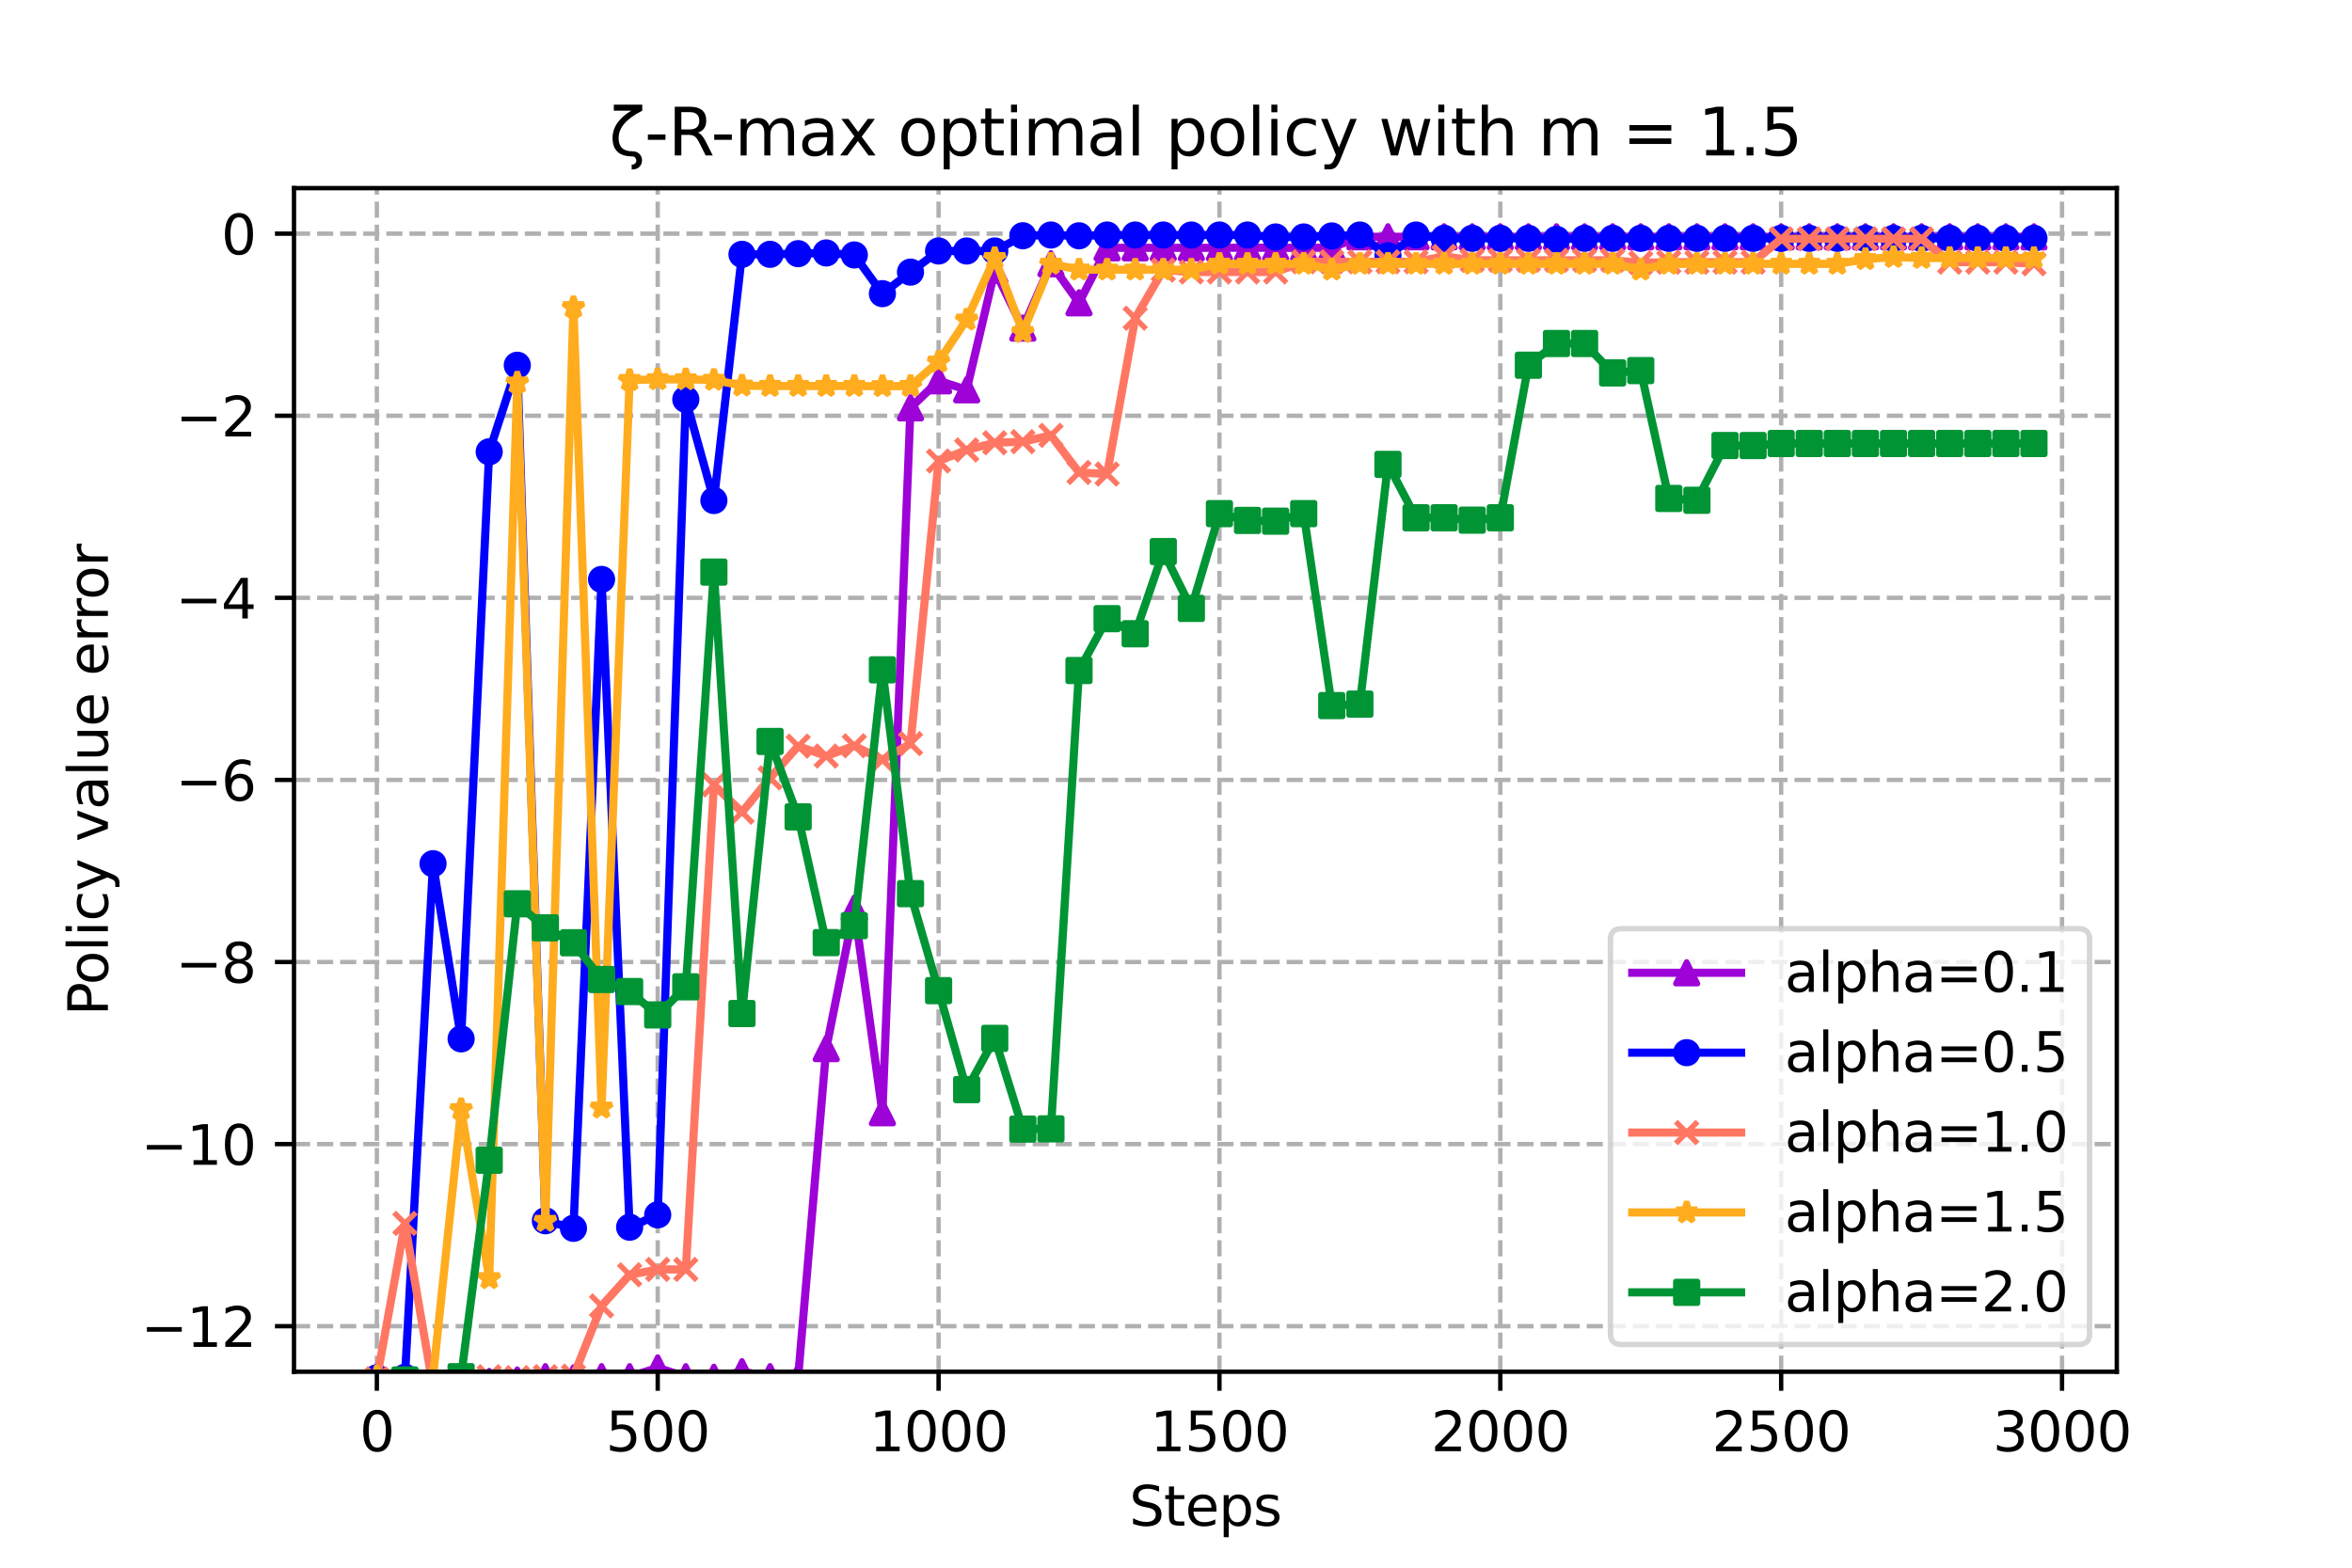 <?xml version="1.0" encoding="utf-8" standalone="no"?>
<!DOCTYPE svg PUBLIC "-//W3C//DTD SVG 1.1//EN"
  "http://www.w3.org/Graphics/SVG/1.1/DTD/svg11.dtd">
<svg xmlns:xlink="http://www.w3.org/1999/xlink" width="432pt" height="288pt" viewBox="0 0 432 288" xmlns="http://www.w3.org/2000/svg" version="1.1">
 <defs>
  <style type="text/css">*{stroke-linejoin: round; stroke-linecap: butt}</style>
 </defs>
 <g id="figure_1">
  <g id="patch_1">
   <path d="M 0 288 
L 432 288 
L 432 0 
L 0 0 
z
" style="fill: #ffffff"/>
  </g>
  <g id="axes_1">
   <g id="patch_2">
    <path d="M 54 252 
L 388.8 252 
L 388.8 34.56 
L 54 34.56 
z
" style="fill: #ffffff"/>
   </g>
   <g id="PolyCollection_1">
    <defs>
     <path id="mc34b51e769" d="M 69.218 -35.055 
L 69.218 -35.055 
L 74.377 -34.257 
L 79.536 -32.355 
L 84.694 -35.091 
L 89.853 -34.205 
L 95.012 -34.478 
L 100.17 -35.091 
L 105.329 -34.878 
L 110.488 -35.091 
L 115.647 -35.091 
L 120.805 -36.7 
L 125.964 -35.083 
L 131.123 -34.984 
L 136.281 -36.004 
L 141.44 -35.089 
L 146.599 -34.998 
L 151.757 -95.362 
L 156.916 -121.165 
L 162.075 -83.581 
L 167.234 -213.08 
L 172.392 -218.044 
L 177.551 -216.395 
L 182.71 -238.313 
L 187.868 -227.723 
L 193.027 -239.551 
L 198.186 -232.375 
L 203.345 -242.471 
L 208.503 -242.471 
L 213.662 -242.472 
L 218.821 -242.472 
L 223.979 -242.472 
L 229.138 -242.504 
L 234.297 -242.472 
L 239.455 -242.472 
L 244.614 -242.504 
L 249.773 -244.496 
L 254.932 -244.496 
L 260.09 -244.496 
L 265.249 -244.496 
L 270.408 -244.496 
L 275.566 -244.495 
L 280.725 -244.495 
L 285.884 -244.495 
L 291.043 -244.495 
L 296.201 -244.496 
L 301.36 -244.496 
L 306.519 -244.496 
L 311.677 -244.496 
L 316.836 -244.496 
L 321.995 -244.496 
L 327.153 -244.496 
L 332.312 -244.496 
L 337.471 -244.496 
L 342.63 -244.496 
L 347.788 -244.496 
L 352.947 -244.496 
L 358.106 -244.496 
L 363.264 -244.496 
L 368.423 -244.496 
L 373.582 -244.496 
L 373.582 -244.496 
L 373.582 -244.496 
L 368.423 -244.496 
L 363.264 -244.496 
L 358.106 -244.496 
L 352.947 -244.496 
L 347.788 -244.496 
L 342.63 -244.496 
L 337.471 -244.496 
L 332.312 -244.496 
L 327.153 -244.496 
L 321.995 -244.496 
L 316.836 -244.496 
L 311.677 -244.496 
L 306.519 -244.496 
L 301.36 -244.496 
L 296.201 -244.496 
L 291.043 -244.495 
L 285.884 -244.495 
L 280.725 -244.495 
L 275.566 -244.495 
L 270.408 -244.496 
L 265.249 -244.496 
L 260.09 -244.496 
L 254.932 -244.496 
L 249.773 -244.496 
L 244.614 -242.504 
L 239.455 -242.472 
L 234.297 -242.472 
L 229.138 -242.504 
L 223.979 -242.472 
L 218.821 -242.472 
L 213.662 -242.472 
L 208.503 -242.471 
L 203.345 -242.471 
L 198.186 -232.375 
L 193.027 -239.551 
L 187.868 -227.723 
L 182.71 -238.313 
L 177.551 -216.395 
L 172.392 -218.044 
L 167.234 -213.08 
L 162.075 -83.581 
L 156.916 -121.165 
L 151.757 -95.362 
L 146.599 -34.998 
L 141.44 -35.089 
L 136.281 -36.004 
L 131.123 -34.984 
L 125.964 -35.083 
L 120.805 -36.7 
L 115.647 -35.091 
L 110.488 -35.091 
L 105.329 -34.878 
L 100.17 -35.091 
L 95.012 -34.478 
L 89.853 -34.205 
L 84.694 -35.091 
L 79.536 -32.355 
L 74.377 -34.257 
L 69.218 -35.055 
z
" style="stroke: #9d02d7; stroke-opacity: 0.2"/>
    </defs>
    <g clip-path="url(#pb5452875e8)">
     <use xlink:href="#mc34b51e769" x="0" y="288" style="fill: #9d02d7; fill-opacity: 0.2; stroke: #9d02d7; stroke-opacity: 0.2"/>
    </g>
   </g>
   <g id="PolyCollection_2">
    <defs>
     <path id="maaa187fa3a" d="M 69.218 -34.881 
L 69.218 -34.881 
L 74.377 -34.977 
L 79.536 -129.33 
L 84.694 -97.149 
L 89.853 -204.998 
L 95.012 -220.902 
L 100.17 -63.738 
L 105.329 -62.346 
L 110.488 -181.556 
L 115.647 -62.548 
L 120.805 -64.816 
L 125.964 -214.63 
L 131.123 -196.049 
L 136.281 -241.279 
L 141.44 -241.279 
L 146.599 -241.398 
L 151.757 -241.53 
L 156.916 -241.162 
L 162.075 -234.053 
L 167.234 -238.008 
L 172.392 -241.891 
L 177.551 -241.891 
L 182.71 -241.891 
L 187.868 -244.691 
L 193.027 -244.823 
L 198.186 -244.681 
L 203.345 -244.823 
L 208.503 -244.823 
L 213.662 -244.823 
L 218.821 -244.823 
L 223.979 -244.823 
L 229.138 -244.823 
L 234.297 -244.466 
L 239.455 -244.466 
L 244.614 -244.656 
L 249.773 -244.823 
L 254.932 -241.017 
L 260.09 -244.823 
L 265.249 -244.222 
L 270.408 -244.222 
L 275.566 -244.222 
L 280.725 -244.222 
L 285.884 -244.024 
L 291.043 -244.222 
L 296.201 -244.222 
L 301.36 -244.222 
L 306.519 -244.222 
L 311.677 -244.222 
L 316.836 -244.222 
L 321.995 -244.222 
L 327.153 -244.222 
L 332.312 -244.222 
L 337.471 -244.222 
L 342.63 -244.222 
L 347.788 -244.222 
L 352.947 -244.222 
L 358.106 -244.222 
L 363.264 -244.222 
L 368.423 -244.222 
L 373.582 -244.222 
L 373.582 -244.222 
L 373.582 -244.222 
L 368.423 -244.222 
L 363.264 -244.222 
L 358.106 -244.222 
L 352.947 -244.222 
L 347.788 -244.222 
L 342.63 -244.222 
L 337.471 -244.222 
L 332.312 -244.222 
L 327.153 -244.222 
L 321.995 -244.222 
L 316.836 -244.222 
L 311.677 -244.222 
L 306.519 -244.222 
L 301.36 -244.222 
L 296.201 -244.222 
L 291.043 -244.222 
L 285.884 -244.024 
L 280.725 -244.222 
L 275.566 -244.222 
L 270.408 -244.222 
L 265.249 -244.222 
L 260.09 -244.823 
L 254.932 -241.017 
L 249.773 -244.823 
L 244.614 -244.656 
L 239.455 -244.466 
L 234.297 -244.466 
L 229.138 -244.823 
L 223.979 -244.823 
L 218.821 -244.823 
L 213.662 -244.823 
L 208.503 -244.823 
L 203.345 -244.823 
L 198.186 -244.681 
L 193.027 -244.823 
L 187.868 -244.691 
L 182.71 -241.891 
L 177.551 -241.891 
L 172.392 -241.891 
L 167.234 -238.008 
L 162.075 -234.053 
L 156.916 -241.162 
L 151.757 -241.53 
L 146.599 -241.398 
L 141.44 -241.279 
L 136.281 -241.279 
L 131.123 -196.049 
L 125.964 -214.63 
L 120.805 -64.816 
L 115.647 -62.548 
L 110.488 -181.556 
L 105.329 -62.346 
L 100.17 -63.738 
L 95.012 -220.902 
L 89.853 -204.998 
L 84.694 -97.149 
L 79.536 -129.33 
L 74.377 -34.977 
L 69.218 -34.881 
z
" style="stroke: #0000ff; stroke-opacity: 0.2"/>
    </defs>
    <g clip-path="url(#pb5452875e8)">
     <use xlink:href="#maaa187fa3a" x="0" y="288" style="fill: #0000ff; fill-opacity: 0.2; stroke: #0000ff; stroke-opacity: 0.2"/>
    </g>
   </g>
   <g id="PolyCollection_3">
    <defs>
     <path id="m0f283e6415" d="M 69.218 -34.707 
L 69.218 -34.707 
L 74.377 -63.246 
L 79.536 -33.188 
L 84.694 -34.988 
L 89.853 -35.086 
L 95.012 -34.924 
L 100.17 -35.091 
L 105.329 -35.192 
L 110.488 -48.088 
L 115.647 -53.803 
L 120.805 -54.797 
L 125.964 -54.79 
L 131.123 -143.8 
L 136.281 -138.794 
L 141.44 -145.092 
L 146.599 -150.928 
L 151.757 -149.11 
L 156.916 -150.989 
L 162.075 -148.42 
L 167.234 -151.387 
L 172.392 -203.309 
L 177.551 -205.336 
L 182.71 -206.661 
L 187.868 -206.863 
L 193.027 -208.018 
L 198.186 -201.207 
L 203.345 -200.916 
L 208.503 -229.541 
L 213.662 -238.385 
L 218.821 -238.033 
L 223.979 -238.033 
L 229.138 -238.033 
L 234.297 -238.033 
L 239.455 -239.901 
L 244.614 -239.901 
L 249.773 -239.901 
L 254.932 -239.901 
L 260.09 -239.901 
L 265.249 -240.901 
L 270.408 -240.174 
L 275.566 -240.174 
L 280.725 -240.174 
L 285.884 -240.174 
L 291.043 -240.174 
L 296.201 -240.174 
L 301.36 -239.719 
L 306.519 -239.831 
L 311.677 -239.831 
L 316.836 -239.831 
L 321.995 -239.831 
L 327.153 -244.13 
L 332.312 -244.13 
L 337.471 -244.13 
L 342.63 -244.13 
L 347.788 -244.13 
L 352.947 -244.13 
L 358.106 -239.831 
L 363.264 -239.831 
L 368.423 -239.831 
L 373.582 -239.539 
L 373.582 -239.539 
L 373.582 -239.539 
L 368.423 -239.831 
L 363.264 -239.831 
L 358.106 -239.831 
L 352.947 -244.13 
L 347.788 -244.13 
L 342.63 -244.13 
L 337.471 -244.13 
L 332.312 -244.13 
L 327.153 -244.13 
L 321.995 -239.831 
L 316.836 -239.831 
L 311.677 -239.831 
L 306.519 -239.831 
L 301.36 -239.719 
L 296.201 -240.174 
L 291.043 -240.174 
L 285.884 -240.174 
L 280.725 -240.174 
L 275.566 -240.174 
L 270.408 -240.174 
L 265.249 -240.901 
L 260.09 -239.901 
L 254.932 -239.901 
L 249.773 -239.901 
L 244.614 -239.901 
L 239.455 -239.901 
L 234.297 -238.033 
L 229.138 -238.033 
L 223.979 -238.033 
L 218.821 -238.033 
L 213.662 -238.385 
L 208.503 -229.541 
L 203.345 -200.916 
L 198.186 -201.207 
L 193.027 -208.018 
L 187.868 -206.863 
L 182.71 -206.661 
L 177.551 -205.336 
L 172.392 -203.309 
L 167.234 -151.387 
L 162.075 -148.42 
L 156.916 -150.989 
L 151.757 -149.11 
L 146.599 -150.928 
L 141.44 -145.092 
L 136.281 -138.794 
L 131.123 -143.8 
L 125.964 -54.79 
L 120.805 -54.797 
L 115.647 -53.803 
L 110.488 -48.088 
L 105.329 -35.192 
L 100.17 -35.091 
L 95.012 -34.924 
L 89.853 -35.086 
L 84.694 -34.988 
L 79.536 -33.188 
L 74.377 -63.246 
L 69.218 -34.707 
z
" style="stroke: #ff7763; stroke-opacity: 0.2"/>
    </defs>
    <g clip-path="url(#pb5452875e8)">
     <use xlink:href="#m0f283e6415" x="0" y="288" style="fill: #ff7763; fill-opacity: 0.2; stroke: #ff7763; stroke-opacity: 0.2"/>
    </g>
   </g>
   <g id="PolyCollection_4">
    <defs>
     <path id="me6fab01331" d="M 69.218 -35.091 
L 69.218 -35.091 
L 74.377 -32.014 
L 79.536 -35.091 
L 84.694 -84.222 
L 89.853 -53.173 
L 95.012 -217.719 
L 100.17 -63.693 
L 105.329 -231.569 
L 110.488 -84.511 
L 115.647 -218.173 
L 120.805 -218.313 
L 125.964 -218.308 
L 131.123 -218.206 
L 136.281 -217.151 
L 141.44 -217.082 
L 146.599 -217.085 
L 151.757 -217.083 
L 156.916 -217.084 
L 162.075 -217.048 
L 167.234 -217.083 
L 172.392 -221.549 
L 177.551 -229.269 
L 182.71 -240.575 
L 187.868 -226.977 
L 193.027 -239.539 
L 198.186 -238.455 
L 203.345 -238.456 
L 208.503 -238.455 
L 213.662 -238.455 
L 218.821 -238.456 
L 223.979 -239.526 
L 229.138 -239.526 
L 234.297 -239.526 
L 239.455 -239.526 
L 244.614 -238.456 
L 249.773 -239.526 
L 254.932 -239.526 
L 260.09 -239.526 
L 265.249 -239.526 
L 270.408 -239.526 
L 275.566 -239.526 
L 280.725 -239.526 
L 285.884 -239.526 
L 291.043 -239.526 
L 296.201 -239.526 
L 301.36 -238.454 
L 306.519 -239.525 
L 311.677 -239.526 
L 316.836 -239.526 
L 321.995 -239.526 
L 327.153 -239.526 
L 332.312 -239.526 
L 337.471 -239.526 
L 342.63 -240.383 
L 347.788 -240.769 
L 352.947 -240.594 
L 358.106 -240.594 
L 363.264 -240.594 
L 368.423 -240.594 
L 373.582 -240.594 
L 373.582 -240.594 
L 373.582 -240.594 
L 368.423 -240.594 
L 363.264 -240.594 
L 358.106 -240.594 
L 352.947 -240.594 
L 347.788 -240.769 
L 342.63 -240.383 
L 337.471 -239.526 
L 332.312 -239.526 
L 327.153 -239.526 
L 321.995 -239.526 
L 316.836 -239.526 
L 311.677 -239.526 
L 306.519 -239.525 
L 301.36 -238.454 
L 296.201 -239.526 
L 291.043 -239.526 
L 285.884 -239.526 
L 280.725 -239.526 
L 275.566 -239.526 
L 270.408 -239.526 
L 265.249 -239.526 
L 260.09 -239.526 
L 254.932 -239.526 
L 249.773 -239.526 
L 244.614 -238.456 
L 239.455 -239.526 
L 234.297 -239.526 
L 229.138 -239.526 
L 223.979 -239.526 
L 218.821 -238.456 
L 213.662 -238.455 
L 208.503 -238.455 
L 203.345 -238.456 
L 198.186 -238.455 
L 193.027 -239.539 
L 187.868 -226.977 
L 182.71 -240.575 
L 177.551 -229.269 
L 172.392 -221.549 
L 167.234 -217.083 
L 162.075 -217.048 
L 156.916 -217.084 
L 151.757 -217.083 
L 146.599 -217.085 
L 141.44 -217.082 
L 136.281 -217.151 
L 131.123 -218.206 
L 125.964 -218.308 
L 120.805 -218.313 
L 115.647 -218.173 
L 110.488 -84.511 
L 105.329 -231.569 
L 100.17 -63.693 
L 95.012 -217.719 
L 89.853 -53.173 
L 84.694 -84.222 
L 79.536 -35.091 
L 74.377 -32.014 
L 69.218 -35.091 
z
" style="stroke: #ffac1e; stroke-opacity: 0.2"/>
    </defs>
    <g clip-path="url(#pb5452875e8)">
     <use xlink:href="#me6fab01331" x="0" y="288" style="fill: #ffac1e; fill-opacity: 0.2; stroke: #ffac1e; stroke-opacity: 0.2"/>
    </g>
   </g>
   <g id="PolyCollection_5">
    <defs>
     <path id="mb2ac0f86ef" d="M 69.218 -29.296 
L 69.218 -29.296 
L 74.377 -34.488 
L 79.536 -30.563 
L 84.694 -35.091 
L 89.853 -74.862 
L 95.012 -121.961 
L 100.17 -117.547 
L 105.329 -114.809 
L 110.488 -108.061 
L 115.647 -105.842 
L 120.805 -101.544 
L 125.964 -106.71 
L 131.123 -182.899 
L 136.281 -101.805 
L 141.44 -151.787 
L 146.599 -137.934 
L 151.757 -114.833 
L 156.916 -117.948 
L 162.075 -164.945 
L 167.234 -123.827 
L 172.392 -106.012 
L 177.551 -87.829 
L 182.71 -97.242 
L 187.868 -80.574 
L 193.027 -80.614 
L 198.186 -164.822 
L 203.345 -174.344 
L 208.503 -171.573 
L 213.662 -186.667 
L 218.821 -176.228 
L 223.979 -193.641 
L 229.138 -192.39 
L 234.297 -192.256 
L 239.455 -193.641 
L 244.614 -158.372 
L 249.773 -158.649 
L 254.932 -202.681 
L 260.09 -192.875 
L 265.249 -192.875 
L 270.408 -192.442 
L 275.566 -192.875 
L 280.725 -220.907 
L 285.884 -224.894 
L 291.043 -224.894 
L 296.201 -219.496 
L 301.36 -219.919 
L 306.519 -196.432 
L 311.677 -196.092 
L 316.836 -206.152 
L 321.995 -206.152 
L 327.153 -206.525 
L 332.312 -206.525 
L 337.471 -206.525 
L 342.63 -206.525 
L 347.788 -206.525 
L 352.947 -206.525 
L 358.106 -206.525 
L 363.264 -206.525 
L 368.423 -206.525 
L 373.582 -206.525 
L 373.582 -206.525 
L 373.582 -206.525 
L 368.423 -206.525 
L 363.264 -206.525 
L 358.106 -206.525 
L 352.947 -206.525 
L 347.788 -206.525 
L 342.63 -206.525 
L 337.471 -206.525 
L 332.312 -206.525 
L 327.153 -206.525 
L 321.995 -206.152 
L 316.836 -206.152 
L 311.677 -196.092 
L 306.519 -196.432 
L 301.36 -219.919 
L 296.201 -219.496 
L 291.043 -224.894 
L 285.884 -224.894 
L 280.725 -220.907 
L 275.566 -192.875 
L 270.408 -192.442 
L 265.249 -192.875 
L 260.09 -192.875 
L 254.932 -202.681 
L 249.773 -158.649 
L 244.614 -158.372 
L 239.455 -193.641 
L 234.297 -192.256 
L 229.138 -192.39 
L 223.979 -193.641 
L 218.821 -176.228 
L 213.662 -186.667 
L 208.503 -171.573 
L 203.345 -174.344 
L 198.186 -164.822 
L 193.027 -80.614 
L 187.868 -80.574 
L 182.71 -97.242 
L 177.551 -87.829 
L 172.392 -106.012 
L 167.234 -123.827 
L 162.075 -164.945 
L 156.916 -117.948 
L 151.757 -114.833 
L 146.599 -137.934 
L 141.44 -151.787 
L 136.281 -101.805 
L 131.123 -182.899 
L 125.964 -106.71 
L 120.805 -101.544 
L 115.647 -105.842 
L 110.488 -108.061 
L 105.329 -114.809 
L 100.17 -117.547 
L 95.012 -121.961 
L 89.853 -74.862 
L 84.694 -35.091 
L 79.536 -30.563 
L 74.377 -34.488 
L 69.218 -29.296 
z
" style="stroke: #009435; stroke-opacity: 0.2"/>
    </defs>
    <g clip-path="url(#pb5452875e8)">
     <use xlink:href="#mb2ac0f86ef" x="0" y="288" style="fill: #009435; fill-opacity: 0.2; stroke: #009435; stroke-opacity: 0.2"/>
    </g>
   </g>
   <g id="matplotlib.axis_1">
    <g id="xtick_1">
     <g id="line2d_1">
      <path d="M 69.218 252 
L 69.218 34.56 
" clip-path="url(#pb5452875e8)" style="fill: none; stroke-dasharray: 2.96,1.28; stroke-dashoffset: 0; stroke: #b0b0b0; stroke-width: 0.8"/>
     </g>
     <g id="line2d_2">
      <defs>
       <path id="m46d925bf0d" d="M 0 0 
L 0 3.5 
" style="stroke: #000000; stroke-width: 0.8"/>
      </defs>
      <g>
       <use xlink:href="#m46d925bf0d" x="69.218" y="252" style="stroke: #000000; stroke-width: 0.8"/>
      </g>
     </g>
     <g id="text_1">
      <!-- 0 -->
      <g transform="translate(66.037 266.598)scale(0.1 -0.1)">
       <defs>
        <path id="DejaVuSans-30" d="M 2034 4250 
Q 1547 4250 1301 3770 
Q 1056 3291 1056 2328 
Q 1056 1369 1301 889 
Q 1547 409 2034 409 
Q 2525 409 2770 889 
Q 3016 1369 3016 2328 
Q 3016 3291 2770 3770 
Q 2525 4250 2034 4250 
z
M 2034 4750 
Q 2819 4750 3233 4129 
Q 3647 3509 3647 2328 
Q 3647 1150 3233 529 
Q 2819 -91 2034 -91 
Q 1250 -91 836 529 
Q 422 1150 422 2328 
Q 422 3509 836 4129 
Q 1250 4750 2034 4750 
z
" transform="scale(0.016)"/>
       </defs>
       <use xlink:href="#DejaVuSans-30"/>
      </g>
     </g>
    </g>
    <g id="xtick_2">
     <g id="line2d_3">
      <path d="M 120.805 252 
L 120.805 34.56 
" clip-path="url(#pb5452875e8)" style="fill: none; stroke-dasharray: 2.96,1.28; stroke-dashoffset: 0; stroke: #b0b0b0; stroke-width: 0.8"/>
     </g>
     <g id="line2d_4">
      <g>
       <use xlink:href="#m46d925bf0d" x="120.805" y="252" style="stroke: #000000; stroke-width: 0.8"/>
      </g>
     </g>
     <g id="text_2">
      <!-- 500 -->
      <g transform="translate(111.261 266.598)scale(0.1 -0.1)">
       <defs>
        <path id="DejaVuSans-35" d="M 691 4666 
L 3169 4666 
L 3169 4134 
L 1269 4134 
L 1269 2991 
Q 1406 3038 1543 3061 
Q 1681 3084 1819 3084 
Q 2600 3084 3056 2656 
Q 3513 2228 3513 1497 
Q 3513 744 3044 326 
Q 2575 -91 1722 -91 
Q 1428 -91 1123 -41 
Q 819 9 494 109 
L 494 744 
Q 775 591 1075 516 
Q 1375 441 1709 441 
Q 2250 441 2565 725 
Q 2881 1009 2881 1497 
Q 2881 1984 2565 2268 
Q 2250 2553 1709 2553 
Q 1456 2553 1204 2497 
Q 953 2441 691 2322 
L 691 4666 
z
" transform="scale(0.016)"/>
       </defs>
       <use xlink:href="#DejaVuSans-35"/>
       <use xlink:href="#DejaVuSans-30" x="63.623"/>
       <use xlink:href="#DejaVuSans-30" x="127.246"/>
      </g>
     </g>
    </g>
    <g id="xtick_3">
     <g id="line2d_5">
      <path d="M 172.392 252 
L 172.392 34.56 
" clip-path="url(#pb5452875e8)" style="fill: none; stroke-dasharray: 2.96,1.28; stroke-dashoffset: 0; stroke: #b0b0b0; stroke-width: 0.8"/>
     </g>
     <g id="line2d_6">
      <g>
       <use xlink:href="#m46d925bf0d" x="172.392" y="252" style="stroke: #000000; stroke-width: 0.8"/>
      </g>
     </g>
     <g id="text_3">
      <!-- 1000 -->
      <g transform="translate(159.667 266.598)scale(0.1 -0.1)">
       <defs>
        <path id="DejaVuSans-31" d="M 794 531 
L 1825 531 
L 1825 4091 
L 703 3866 
L 703 4441 
L 1819 4666 
L 2450 4666 
L 2450 531 
L 3481 531 
L 3481 0 
L 794 0 
L 794 531 
z
" transform="scale(0.016)"/>
       </defs>
       <use xlink:href="#DejaVuSans-31"/>
       <use xlink:href="#DejaVuSans-30" x="63.623"/>
       <use xlink:href="#DejaVuSans-30" x="127.246"/>
       <use xlink:href="#DejaVuSans-30" x="190.869"/>
      </g>
     </g>
    </g>
    <g id="xtick_4">
     <g id="line2d_7">
      <path d="M 223.979 252 
L 223.979 34.56 
" clip-path="url(#pb5452875e8)" style="fill: none; stroke-dasharray: 2.96,1.28; stroke-dashoffset: 0; stroke: #b0b0b0; stroke-width: 0.8"/>
     </g>
     <g id="line2d_8">
      <g>
       <use xlink:href="#m46d925bf0d" x="223.979" y="252" style="stroke: #000000; stroke-width: 0.8"/>
      </g>
     </g>
     <g id="text_4">
      <!-- 1500 -->
      <g transform="translate(211.254 266.598)scale(0.1 -0.1)">
       <use xlink:href="#DejaVuSans-31"/>
       <use xlink:href="#DejaVuSans-35" x="63.623"/>
       <use xlink:href="#DejaVuSans-30" x="127.246"/>
       <use xlink:href="#DejaVuSans-30" x="190.869"/>
      </g>
     </g>
    </g>
    <g id="xtick_5">
     <g id="line2d_9">
      <path d="M 275.566 252 
L 275.566 34.56 
" clip-path="url(#pb5452875e8)" style="fill: none; stroke-dasharray: 2.96,1.28; stroke-dashoffset: 0; stroke: #b0b0b0; stroke-width: 0.8"/>
     </g>
     <g id="line2d_10">
      <g>
       <use xlink:href="#m46d925bf0d" x="275.566" y="252" style="stroke: #000000; stroke-width: 0.8"/>
      </g>
     </g>
     <g id="text_5">
      <!-- 2000 -->
      <g transform="translate(262.841 266.598)scale(0.1 -0.1)">
       <defs>
        <path id="DejaVuSans-32" d="M 1228 531 
L 3431 531 
L 3431 0 
L 469 0 
L 469 531 
Q 828 903 1448 1529 
Q 2069 2156 2228 2338 
Q 2531 2678 2651 2914 
Q 2772 3150 2772 3378 
Q 2772 3750 2511 3984 
Q 2250 4219 1831 4219 
Q 1534 4219 1204 4116 
Q 875 4013 500 3803 
L 500 4441 
Q 881 4594 1212 4672 
Q 1544 4750 1819 4750 
Q 2544 4750 2975 4387 
Q 3406 4025 3406 3419 
Q 3406 3131 3298 2873 
Q 3191 2616 2906 2266 
Q 2828 2175 2409 1742 
Q 1991 1309 1228 531 
z
" transform="scale(0.016)"/>
       </defs>
       <use xlink:href="#DejaVuSans-32"/>
       <use xlink:href="#DejaVuSans-30" x="63.623"/>
       <use xlink:href="#DejaVuSans-30" x="127.246"/>
       <use xlink:href="#DejaVuSans-30" x="190.869"/>
      </g>
     </g>
    </g>
    <g id="xtick_6">
     <g id="line2d_11">
      <path d="M 327.153 252 
L 327.153 34.56 
" clip-path="url(#pb5452875e8)" style="fill: none; stroke-dasharray: 2.96,1.28; stroke-dashoffset: 0; stroke: #b0b0b0; stroke-width: 0.8"/>
     </g>
     <g id="line2d_12">
      <g>
       <use xlink:href="#m46d925bf0d" x="327.153" y="252" style="stroke: #000000; stroke-width: 0.8"/>
      </g>
     </g>
     <g id="text_6">
      <!-- 2500 -->
      <g transform="translate(314.428 266.598)scale(0.1 -0.1)">
       <use xlink:href="#DejaVuSans-32"/>
       <use xlink:href="#DejaVuSans-35" x="63.623"/>
       <use xlink:href="#DejaVuSans-30" x="127.246"/>
       <use xlink:href="#DejaVuSans-30" x="190.869"/>
      </g>
     </g>
    </g>
    <g id="xtick_7">
     <g id="line2d_13">
      <path d="M 378.741 252 
L 378.741 34.56 
" clip-path="url(#pb5452875e8)" style="fill: none; stroke-dasharray: 2.96,1.28; stroke-dashoffset: 0; stroke: #b0b0b0; stroke-width: 0.8"/>
     </g>
     <g id="line2d_14">
      <g>
       <use xlink:href="#m46d925bf0d" x="378.741" y="252" style="stroke: #000000; stroke-width: 0.8"/>
      </g>
     </g>
     <g id="text_7">
      <!-- 3000 -->
      <g transform="translate(366.016 266.598)scale(0.1 -0.1)">
       <defs>
        <path id="DejaVuSans-33" d="M 2597 2516 
Q 3050 2419 3304 2112 
Q 3559 1806 3559 1356 
Q 3559 666 3084 287 
Q 2609 -91 1734 -91 
Q 1441 -91 1130 -33 
Q 819 25 488 141 
L 488 750 
Q 750 597 1062 519 
Q 1375 441 1716 441 
Q 2309 441 2620 675 
Q 2931 909 2931 1356 
Q 2931 1769 2642 2001 
Q 2353 2234 1838 2234 
L 1294 2234 
L 1294 2753 
L 1863 2753 
Q 2328 2753 2575 2939 
Q 2822 3125 2822 3475 
Q 2822 3834 2567 4026 
Q 2313 4219 1838 4219 
Q 1578 4219 1281 4162 
Q 984 4106 628 3988 
L 628 4550 
Q 988 4650 1302 4700 
Q 1616 4750 1894 4750 
Q 2613 4750 3031 4423 
Q 3450 4097 3450 3541 
Q 3450 3153 3228 2886 
Q 3006 2619 2597 2516 
z
" transform="scale(0.016)"/>
       </defs>
       <use xlink:href="#DejaVuSans-33"/>
       <use xlink:href="#DejaVuSans-30" x="63.623"/>
       <use xlink:href="#DejaVuSans-30" x="127.246"/>
       <use xlink:href="#DejaVuSans-30" x="190.869"/>
      </g>
     </g>
    </g>
    <g id="text_8">
     <!-- Steps -->
     <g transform="translate(207.41 280.277)scale(0.1 -0.1)">
      <defs>
       <path id="DejaVuSans-53" d="M 3425 4513 
L 3425 3897 
Q 3066 4069 2747 4153 
Q 2428 4238 2131 4238 
Q 1616 4238 1336 4038 
Q 1056 3838 1056 3469 
Q 1056 3159 1242 3001 
Q 1428 2844 1947 2747 
L 2328 2669 
Q 3034 2534 3370 2195 
Q 3706 1856 3706 1288 
Q 3706 609 3251 259 
Q 2797 -91 1919 -91 
Q 1588 -91 1214 -16 
Q 841 59 441 206 
L 441 856 
Q 825 641 1194 531 
Q 1563 422 1919 422 
Q 2459 422 2753 634 
Q 3047 847 3047 1241 
Q 3047 1584 2836 1778 
Q 2625 1972 2144 2069 
L 1759 2144 
Q 1053 2284 737 2584 
Q 422 2884 422 3419 
Q 422 4038 858 4394 
Q 1294 4750 2059 4750 
Q 2388 4750 2728 4690 
Q 3069 4631 3425 4513 
z
" transform="scale(0.016)"/>
       <path id="DejaVuSans-74" d="M 1172 4494 
L 1172 3500 
L 2356 3500 
L 2356 3053 
L 1172 3053 
L 1172 1153 
Q 1172 725 1289 603 
Q 1406 481 1766 481 
L 2356 481 
L 2356 0 
L 1766 0 
Q 1100 0 847 248 
Q 594 497 594 1153 
L 594 3053 
L 172 3053 
L 172 3500 
L 594 3500 
L 594 4494 
L 1172 4494 
z
" transform="scale(0.016)"/>
       <path id="DejaVuSans-65" d="M 3597 1894 
L 3597 1613 
L 953 1613 
Q 991 1019 1311 708 
Q 1631 397 2203 397 
Q 2534 397 2845 478 
Q 3156 559 3463 722 
L 3463 178 
Q 3153 47 2828 -22 
Q 2503 -91 2169 -91 
Q 1331 -91 842 396 
Q 353 884 353 1716 
Q 353 2575 817 3079 
Q 1281 3584 2069 3584 
Q 2775 3584 3186 3129 
Q 3597 2675 3597 1894 
z
M 3022 2063 
Q 3016 2534 2758 2815 
Q 2500 3097 2075 3097 
Q 1594 3097 1305 2825 
Q 1016 2553 972 2059 
L 3022 2063 
z
" transform="scale(0.016)"/>
       <path id="DejaVuSans-70" d="M 1159 525 
L 1159 -1331 
L 581 -1331 
L 581 3500 
L 1159 3500 
L 1159 2969 
Q 1341 3281 1617 3432 
Q 1894 3584 2278 3584 
Q 2916 3584 3314 3078 
Q 3713 2572 3713 1747 
Q 3713 922 3314 415 
Q 2916 -91 2278 -91 
Q 1894 -91 1617 61 
Q 1341 213 1159 525 
z
M 3116 1747 
Q 3116 2381 2855 2742 
Q 2594 3103 2138 3103 
Q 1681 3103 1420 2742 
Q 1159 2381 1159 1747 
Q 1159 1113 1420 752 
Q 1681 391 2138 391 
Q 2594 391 2855 752 
Q 3116 1113 3116 1747 
z
" transform="scale(0.016)"/>
       <path id="DejaVuSans-73" d="M 2834 3397 
L 2834 2853 
Q 2591 2978 2328 3040 
Q 2066 3103 1784 3103 
Q 1356 3103 1142 2972 
Q 928 2841 928 2578 
Q 928 2378 1081 2264 
Q 1234 2150 1697 2047 
L 1894 2003 
Q 2506 1872 2764 1633 
Q 3022 1394 3022 966 
Q 3022 478 2636 193 
Q 2250 -91 1575 -91 
Q 1294 -91 989 -36 
Q 684 19 347 128 
L 347 722 
Q 666 556 975 473 
Q 1284 391 1588 391 
Q 1994 391 2212 530 
Q 2431 669 2431 922 
Q 2431 1156 2273 1281 
Q 2116 1406 1581 1522 
L 1381 1569 
Q 847 1681 609 1914 
Q 372 2147 372 2553 
Q 372 3047 722 3315 
Q 1072 3584 1716 3584 
Q 2034 3584 2315 3537 
Q 2597 3491 2834 3397 
z
" transform="scale(0.016)"/>
      </defs>
      <use xlink:href="#DejaVuSans-53"/>
      <use xlink:href="#DejaVuSans-74" x="63.477"/>
      <use xlink:href="#DejaVuSans-65" x="102.686"/>
      <use xlink:href="#DejaVuSans-70" x="164.209"/>
      <use xlink:href="#DejaVuSans-73" x="227.686"/>
     </g>
    </g>
   </g>
   <g id="matplotlib.axis_2">
    <g id="ytick_1">
     <g id="line2d_15">
      <path d="M 54 243.637 
L 388.8 243.637 
" clip-path="url(#pb5452875e8)" style="fill: none; stroke-dasharray: 2.96,1.28; stroke-dashoffset: 0; stroke: #b0b0b0; stroke-width: 0.8"/>
     </g>
     <g id="line2d_16">
      <defs>
       <path id="m431fb5a2d7" d="M 0 0 
L -3.5 0 
" style="stroke: #000000; stroke-width: 0.8"/>
      </defs>
      <g>
       <use xlink:href="#m431fb5a2d7" x="54" y="243.637" style="stroke: #000000; stroke-width: 0.8"/>
      </g>
     </g>
     <g id="text_9">
      <!-- −12 -->
      <g transform="translate(25.895 247.436)scale(0.1 -0.1)">
       <defs>
        <path id="DejaVuSans-2212" d="M 678 2272 
L 4684 2272 
L 4684 1741 
L 678 1741 
L 678 2272 
z
" transform="scale(0.016)"/>
       </defs>
       <use xlink:href="#DejaVuSans-2212"/>
       <use xlink:href="#DejaVuSans-31" x="83.789"/>
       <use xlink:href="#DejaVuSans-32" x="147.412"/>
      </g>
     </g>
    </g>
    <g id="ytick_2">
     <g id="line2d_17">
      <path d="M 54 210.185 
L 388.8 210.185 
" clip-path="url(#pb5452875e8)" style="fill: none; stroke-dasharray: 2.96,1.28; stroke-dashoffset: 0; stroke: #b0b0b0; stroke-width: 0.8"/>
     </g>
     <g id="line2d_18">
      <g>
       <use xlink:href="#m431fb5a2d7" x="54" y="210.185" style="stroke: #000000; stroke-width: 0.8"/>
      </g>
     </g>
     <g id="text_10">
      <!-- −10 -->
      <g transform="translate(25.895 213.984)scale(0.1 -0.1)">
       <use xlink:href="#DejaVuSans-2212"/>
       <use xlink:href="#DejaVuSans-31" x="83.789"/>
       <use xlink:href="#DejaVuSans-30" x="147.412"/>
      </g>
     </g>
    </g>
    <g id="ytick_3">
     <g id="line2d_19">
      <path d="M 54 176.732 
L 388.8 176.732 
" clip-path="url(#pb5452875e8)" style="fill: none; stroke-dasharray: 2.96,1.28; stroke-dashoffset: 0; stroke: #b0b0b0; stroke-width: 0.8"/>
     </g>
     <g id="line2d_20">
      <g>
       <use xlink:href="#m431fb5a2d7" x="54" y="176.732" style="stroke: #000000; stroke-width: 0.8"/>
      </g>
     </g>
     <g id="text_11">
      <!-- −8 -->
      <g transform="translate(32.258 180.532)scale(0.1 -0.1)">
       <defs>
        <path id="DejaVuSans-38" d="M 2034 2216 
Q 1584 2216 1326 1975 
Q 1069 1734 1069 1313 
Q 1069 891 1326 650 
Q 1584 409 2034 409 
Q 2484 409 2743 651 
Q 3003 894 3003 1313 
Q 3003 1734 2745 1975 
Q 2488 2216 2034 2216 
z
M 1403 2484 
Q 997 2584 770 2862 
Q 544 3141 544 3541 
Q 544 4100 942 4425 
Q 1341 4750 2034 4750 
Q 2731 4750 3128 4425 
Q 3525 4100 3525 3541 
Q 3525 3141 3298 2862 
Q 3072 2584 2669 2484 
Q 3125 2378 3379 2068 
Q 3634 1759 3634 1313 
Q 3634 634 3220 271 
Q 2806 -91 2034 -91 
Q 1263 -91 848 271 
Q 434 634 434 1313 
Q 434 1759 690 2068 
Q 947 2378 1403 2484 
z
M 1172 3481 
Q 1172 3119 1398 2916 
Q 1625 2713 2034 2713 
Q 2441 2713 2670 2916 
Q 2900 3119 2900 3481 
Q 2900 3844 2670 4047 
Q 2441 4250 2034 4250 
Q 1625 4250 1398 4047 
Q 1172 3844 1172 3481 
z
" transform="scale(0.016)"/>
       </defs>
       <use xlink:href="#DejaVuSans-2212"/>
       <use xlink:href="#DejaVuSans-38" x="83.789"/>
      </g>
     </g>
    </g>
    <g id="ytick_4">
     <g id="line2d_21">
      <path d="M 54 143.28 
L 388.8 143.28 
" clip-path="url(#pb5452875e8)" style="fill: none; stroke-dasharray: 2.96,1.28; stroke-dashoffset: 0; stroke: #b0b0b0; stroke-width: 0.8"/>
     </g>
     <g id="line2d_22">
      <g>
       <use xlink:href="#m431fb5a2d7" x="54" y="143.28" style="stroke: #000000; stroke-width: 0.8"/>
      </g>
     </g>
     <g id="text_12">
      <!-- −6 -->
      <g transform="translate(32.258 147.079)scale(0.1 -0.1)">
       <defs>
        <path id="DejaVuSans-36" d="M 2113 2584 
Q 1688 2584 1439 2293 
Q 1191 2003 1191 1497 
Q 1191 994 1439 701 
Q 1688 409 2113 409 
Q 2538 409 2786 701 
Q 3034 994 3034 1497 
Q 3034 2003 2786 2293 
Q 2538 2584 2113 2584 
z
M 3366 4563 
L 3366 3988 
Q 3128 4100 2886 4159 
Q 2644 4219 2406 4219 
Q 1781 4219 1451 3797 
Q 1122 3375 1075 2522 
Q 1259 2794 1537 2939 
Q 1816 3084 2150 3084 
Q 2853 3084 3261 2657 
Q 3669 2231 3669 1497 
Q 3669 778 3244 343 
Q 2819 -91 2113 -91 
Q 1303 -91 875 529 
Q 447 1150 447 2328 
Q 447 3434 972 4092 
Q 1497 4750 2381 4750 
Q 2619 4750 2861 4703 
Q 3103 4656 3366 4563 
z
" transform="scale(0.016)"/>
       </defs>
       <use xlink:href="#DejaVuSans-2212"/>
       <use xlink:href="#DejaVuSans-36" x="83.789"/>
      </g>
     </g>
    </g>
    <g id="ytick_5">
     <g id="line2d_23">
      <path d="M 54 109.828 
L 388.8 109.828 
" clip-path="url(#pb5452875e8)" style="fill: none; stroke-dasharray: 2.96,1.28; stroke-dashoffset: 0; stroke: #b0b0b0; stroke-width: 0.8"/>
     </g>
     <g id="line2d_24">
      <g>
       <use xlink:href="#m431fb5a2d7" x="54" y="109.828" style="stroke: #000000; stroke-width: 0.8"/>
      </g>
     </g>
     <g id="text_13">
      <!-- −4 -->
      <g transform="translate(32.258 113.627)scale(0.1 -0.1)">
       <defs>
        <path id="DejaVuSans-34" d="M 2419 4116 
L 825 1625 
L 2419 1625 
L 2419 4116 
z
M 2253 4666 
L 3047 4666 
L 3047 1625 
L 3713 1625 
L 3713 1100 
L 3047 1100 
L 3047 0 
L 2419 0 
L 2419 1100 
L 313 1100 
L 313 1709 
L 2253 4666 
z
" transform="scale(0.016)"/>
       </defs>
       <use xlink:href="#DejaVuSans-2212"/>
       <use xlink:href="#DejaVuSans-34" x="83.789"/>
      </g>
     </g>
    </g>
    <g id="ytick_6">
     <g id="line2d_25">
      <path d="M 54 76.375 
L 388.8 76.375 
" clip-path="url(#pb5452875e8)" style="fill: none; stroke-dasharray: 2.96,1.28; stroke-dashoffset: 0; stroke: #b0b0b0; stroke-width: 0.8"/>
     </g>
     <g id="line2d_26">
      <g>
       <use xlink:href="#m431fb5a2d7" x="54" y="76.375" style="stroke: #000000; stroke-width: 0.8"/>
      </g>
     </g>
     <g id="text_14">
      <!-- −2 -->
      <g transform="translate(32.258 80.175)scale(0.1 -0.1)">
       <use xlink:href="#DejaVuSans-2212"/>
       <use xlink:href="#DejaVuSans-32" x="83.789"/>
      </g>
     </g>
    </g>
    <g id="ytick_7">
     <g id="line2d_27">
      <path d="M 54 42.923 
L 388.8 42.923 
" clip-path="url(#pb5452875e8)" style="fill: none; stroke-dasharray: 2.96,1.28; stroke-dashoffset: 0; stroke: #b0b0b0; stroke-width: 0.8"/>
     </g>
     <g id="line2d_28">
      <g>
       <use xlink:href="#m431fb5a2d7" x="54" y="42.923" style="stroke: #000000; stroke-width: 0.8"/>
      </g>
     </g>
     <g id="text_15">
      <!-- 0 -->
      <g transform="translate(40.638 46.722)scale(0.1 -0.1)">
       <use xlink:href="#DejaVuSans-30"/>
      </g>
     </g>
    </g>
    <g id="text_16">
     <!-- Policy value error -->
     <g transform="translate(19.816 186.598)rotate(-90)scale(0.1 -0.1)">
      <defs>
       <path id="DejaVuSans-50" d="M 1259 4147 
L 1259 2394 
L 2053 2394 
Q 2494 2394 2734 2622 
Q 2975 2850 2975 3272 
Q 2975 3691 2734 3919 
Q 2494 4147 2053 4147 
L 1259 4147 
z
M 628 4666 
L 2053 4666 
Q 2838 4666 3239 4311 
Q 3641 3956 3641 3272 
Q 3641 2581 3239 2228 
Q 2838 1875 2053 1875 
L 1259 1875 
L 1259 0 
L 628 0 
L 628 4666 
z
" transform="scale(0.016)"/>
       <path id="DejaVuSans-6f" d="M 1959 3097 
Q 1497 3097 1228 2736 
Q 959 2375 959 1747 
Q 959 1119 1226 758 
Q 1494 397 1959 397 
Q 2419 397 2687 759 
Q 2956 1122 2956 1747 
Q 2956 2369 2687 2733 
Q 2419 3097 1959 3097 
z
M 1959 3584 
Q 2709 3584 3137 3096 
Q 3566 2609 3566 1747 
Q 3566 888 3137 398 
Q 2709 -91 1959 -91 
Q 1206 -91 779 398 
Q 353 888 353 1747 
Q 353 2609 779 3096 
Q 1206 3584 1959 3584 
z
" transform="scale(0.016)"/>
       <path id="DejaVuSans-6c" d="M 603 4863 
L 1178 4863 
L 1178 0 
L 603 0 
L 603 4863 
z
" transform="scale(0.016)"/>
       <path id="DejaVuSans-69" d="M 603 3500 
L 1178 3500 
L 1178 0 
L 603 0 
L 603 3500 
z
M 603 4863 
L 1178 4863 
L 1178 4134 
L 603 4134 
L 603 4863 
z
" transform="scale(0.016)"/>
       <path id="DejaVuSans-63" d="M 3122 3366 
L 3122 2828 
Q 2878 2963 2633 3030 
Q 2388 3097 2138 3097 
Q 1578 3097 1268 2742 
Q 959 2388 959 1747 
Q 959 1106 1268 751 
Q 1578 397 2138 397 
Q 2388 397 2633 464 
Q 2878 531 3122 666 
L 3122 134 
Q 2881 22 2623 -34 
Q 2366 -91 2075 -91 
Q 1284 -91 818 406 
Q 353 903 353 1747 
Q 353 2603 823 3093 
Q 1294 3584 2113 3584 
Q 2378 3584 2631 3529 
Q 2884 3475 3122 3366 
z
" transform="scale(0.016)"/>
       <path id="DejaVuSans-79" d="M 2059 -325 
Q 1816 -950 1584 -1140 
Q 1353 -1331 966 -1331 
L 506 -1331 
L 506 -850 
L 844 -850 
Q 1081 -850 1212 -737 
Q 1344 -625 1503 -206 
L 1606 56 
L 191 3500 
L 800 3500 
L 1894 763 
L 2988 3500 
L 3597 3500 
L 2059 -325 
z
" transform="scale(0.016)"/>
       <path id="DejaVuSans-20" transform="scale(0.016)"/>
       <path id="DejaVuSans-76" d="M 191 3500 
L 800 3500 
L 1894 563 
L 2988 3500 
L 3597 3500 
L 2284 0 
L 1503 0 
L 191 3500 
z
" transform="scale(0.016)"/>
       <path id="DejaVuSans-61" d="M 2194 1759 
Q 1497 1759 1228 1600 
Q 959 1441 959 1056 
Q 959 750 1161 570 
Q 1363 391 1709 391 
Q 2188 391 2477 730 
Q 2766 1069 2766 1631 
L 2766 1759 
L 2194 1759 
z
M 3341 1997 
L 3341 0 
L 2766 0 
L 2766 531 
Q 2569 213 2275 61 
Q 1981 -91 1556 -91 
Q 1019 -91 701 211 
Q 384 513 384 1019 
Q 384 1609 779 1909 
Q 1175 2209 1959 2209 
L 2766 2209 
L 2766 2266 
Q 2766 2663 2505 2880 
Q 2244 3097 1772 3097 
Q 1472 3097 1187 3025 
Q 903 2953 641 2809 
L 641 3341 
Q 956 3463 1253 3523 
Q 1550 3584 1831 3584 
Q 2591 3584 2966 3190 
Q 3341 2797 3341 1997 
z
" transform="scale(0.016)"/>
       <path id="DejaVuSans-75" d="M 544 1381 
L 544 3500 
L 1119 3500 
L 1119 1403 
Q 1119 906 1312 657 
Q 1506 409 1894 409 
Q 2359 409 2629 706 
Q 2900 1003 2900 1516 
L 2900 3500 
L 3475 3500 
L 3475 0 
L 2900 0 
L 2900 538 
Q 2691 219 2414 64 
Q 2138 -91 1772 -91 
Q 1169 -91 856 284 
Q 544 659 544 1381 
z
M 1991 3584 
L 1991 3584 
z
" transform="scale(0.016)"/>
       <path id="DejaVuSans-72" d="M 2631 2963 
Q 2534 3019 2420 3045 
Q 2306 3072 2169 3072 
Q 1681 3072 1420 2755 
Q 1159 2438 1159 1844 
L 1159 0 
L 581 0 
L 581 3500 
L 1159 3500 
L 1159 2956 
Q 1341 3275 1631 3429 
Q 1922 3584 2338 3584 
Q 2397 3584 2469 3576 
Q 2541 3569 2628 3553 
L 2631 2963 
z
" transform="scale(0.016)"/>
      </defs>
      <use xlink:href="#DejaVuSans-50"/>
      <use xlink:href="#DejaVuSans-6f" x="56.678"/>
      <use xlink:href="#DejaVuSans-6c" x="117.859"/>
      <use xlink:href="#DejaVuSans-69" x="145.643"/>
      <use xlink:href="#DejaVuSans-63" x="173.426"/>
      <use xlink:href="#DejaVuSans-79" x="228.406"/>
      <use xlink:href="#DejaVuSans-20" x="287.586"/>
      <use xlink:href="#DejaVuSans-76" x="319.373"/>
      <use xlink:href="#DejaVuSans-61" x="378.553"/>
      <use xlink:href="#DejaVuSans-6c" x="439.832"/>
      <use xlink:href="#DejaVuSans-75" x="467.615"/>
      <use xlink:href="#DejaVuSans-65" x="530.994"/>
      <use xlink:href="#DejaVuSans-20" x="592.518"/>
      <use xlink:href="#DejaVuSans-65" x="624.305"/>
      <use xlink:href="#DejaVuSans-72" x="685.828"/>
      <use xlink:href="#DejaVuSans-72" x="725.191"/>
      <use xlink:href="#DejaVuSans-6f" x="764.055"/>
      <use xlink:href="#DejaVuSans-72" x="825.236"/>
     </g>
    </g>
   </g>
   <g id="line2d_29">
    <path d="M 69.218 252.945 
L 74.377 253.743 
L 79.536 255.645 
L 84.694 252.909 
L 89.853 253.795 
L 95.012 253.522 
L 100.17 252.909 
L 105.329 253.122 
L 110.488 252.909 
L 115.647 252.909 
L 120.805 251.3 
L 125.964 252.917 
L 131.123 253.016 
L 136.281 251.996 
L 141.44 252.911 
L 146.599 253.002 
L 151.757 192.638 
L 156.916 166.835 
L 162.075 204.419 
L 167.234 74.92 
L 172.392 69.956 
L 177.551 71.605 
L 182.71 49.687 
L 187.868 60.277 
L 193.027 48.449 
L 198.186 55.625 
L 203.345 45.529 
L 208.503 45.529 
L 213.662 45.528 
L 218.821 45.528 
L 223.979 45.528 
L 229.138 45.496 
L 234.297 45.528 
L 239.455 45.528 
L 244.614 45.496 
L 249.773 43.504 
L 254.932 43.504 
L 260.09 43.504 
L 265.249 43.504 
L 270.408 43.504 
L 275.566 43.505 
L 280.725 43.505 
L 285.884 43.505 
L 291.043 43.505 
L 296.201 43.504 
L 301.36 43.504 
L 306.519 43.504 
L 311.677 43.504 
L 316.836 43.504 
L 321.995 43.504 
L 327.153 43.504 
L 332.312 43.504 
L 337.471 43.504 
L 342.63 43.504 
L 347.788 43.504 
L 352.947 43.504 
L 358.106 43.504 
L 363.264 43.504 
L 368.423 43.504 
L 373.582 43.504 
" clip-path="url(#pb5452875e8)" style="fill: none; stroke: #9d02d7; stroke-width: 1.5; stroke-linecap: square"/>
    <defs>
     <path id="ma918bf29ed" d="M 0 -2 
L -2 2 
L 2 2 
z
" style="stroke: #9d02d7; stroke-linejoin: miter"/>
    </defs>
    <g clip-path="url(#pb5452875e8)">
     <use xlink:href="#ma918bf29ed" x="69.218" y="252.945" style="fill: #9d02d7; stroke: #9d02d7; stroke-linejoin: miter"/>
     <use xlink:href="#ma918bf29ed" x="74.377" y="253.743" style="fill: #9d02d7; stroke: #9d02d7; stroke-linejoin: miter"/>
     <use xlink:href="#ma918bf29ed" x="79.536" y="255.645" style="fill: #9d02d7; stroke: #9d02d7; stroke-linejoin: miter"/>
     <use xlink:href="#ma918bf29ed" x="84.694" y="252.909" style="fill: #9d02d7; stroke: #9d02d7; stroke-linejoin: miter"/>
     <use xlink:href="#ma918bf29ed" x="89.853" y="253.795" style="fill: #9d02d7; stroke: #9d02d7; stroke-linejoin: miter"/>
     <use xlink:href="#ma918bf29ed" x="95.012" y="253.522" style="fill: #9d02d7; stroke: #9d02d7; stroke-linejoin: miter"/>
     <use xlink:href="#ma918bf29ed" x="100.17" y="252.909" style="fill: #9d02d7; stroke: #9d02d7; stroke-linejoin: miter"/>
     <use xlink:href="#ma918bf29ed" x="105.329" y="253.122" style="fill: #9d02d7; stroke: #9d02d7; stroke-linejoin: miter"/>
     <use xlink:href="#ma918bf29ed" x="110.488" y="252.909" style="fill: #9d02d7; stroke: #9d02d7; stroke-linejoin: miter"/>
     <use xlink:href="#ma918bf29ed" x="115.647" y="252.909" style="fill: #9d02d7; stroke: #9d02d7; stroke-linejoin: miter"/>
     <use xlink:href="#ma918bf29ed" x="120.805" y="251.3" style="fill: #9d02d7; stroke: #9d02d7; stroke-linejoin: miter"/>
     <use xlink:href="#ma918bf29ed" x="125.964" y="252.917" style="fill: #9d02d7; stroke: #9d02d7; stroke-linejoin: miter"/>
     <use xlink:href="#ma918bf29ed" x="131.123" y="253.016" style="fill: #9d02d7; stroke: #9d02d7; stroke-linejoin: miter"/>
     <use xlink:href="#ma918bf29ed" x="136.281" y="251.996" style="fill: #9d02d7; stroke: #9d02d7; stroke-linejoin: miter"/>
     <use xlink:href="#ma918bf29ed" x="141.44" y="252.911" style="fill: #9d02d7; stroke: #9d02d7; stroke-linejoin: miter"/>
     <use xlink:href="#ma918bf29ed" x="146.599" y="253.002" style="fill: #9d02d7; stroke: #9d02d7; stroke-linejoin: miter"/>
     <use xlink:href="#ma918bf29ed" x="151.757" y="192.638" style="fill: #9d02d7; stroke: #9d02d7; stroke-linejoin: miter"/>
     <use xlink:href="#ma918bf29ed" x="156.916" y="166.835" style="fill: #9d02d7; stroke: #9d02d7; stroke-linejoin: miter"/>
     <use xlink:href="#ma918bf29ed" x="162.075" y="204.419" style="fill: #9d02d7; stroke: #9d02d7; stroke-linejoin: miter"/>
     <use xlink:href="#ma918bf29ed" x="167.234" y="74.92" style="fill: #9d02d7; stroke: #9d02d7; stroke-linejoin: miter"/>
     <use xlink:href="#ma918bf29ed" x="172.392" y="69.956" style="fill: #9d02d7; stroke: #9d02d7; stroke-linejoin: miter"/>
     <use xlink:href="#ma918bf29ed" x="177.551" y="71.605" style="fill: #9d02d7; stroke: #9d02d7; stroke-linejoin: miter"/>
     <use xlink:href="#ma918bf29ed" x="182.71" y="49.687" style="fill: #9d02d7; stroke: #9d02d7; stroke-linejoin: miter"/>
     <use xlink:href="#ma918bf29ed" x="187.868" y="60.277" style="fill: #9d02d7; stroke: #9d02d7; stroke-linejoin: miter"/>
     <use xlink:href="#ma918bf29ed" x="193.027" y="48.449" style="fill: #9d02d7; stroke: #9d02d7; stroke-linejoin: miter"/>
     <use xlink:href="#ma918bf29ed" x="198.186" y="55.625" style="fill: #9d02d7; stroke: #9d02d7; stroke-linejoin: miter"/>
     <use xlink:href="#ma918bf29ed" x="203.345" y="45.529" style="fill: #9d02d7; stroke: #9d02d7; stroke-linejoin: miter"/>
     <use xlink:href="#ma918bf29ed" x="208.503" y="45.529" style="fill: #9d02d7; stroke: #9d02d7; stroke-linejoin: miter"/>
     <use xlink:href="#ma918bf29ed" x="213.662" y="45.528" style="fill: #9d02d7; stroke: #9d02d7; stroke-linejoin: miter"/>
     <use xlink:href="#ma918bf29ed" x="218.821" y="45.528" style="fill: #9d02d7; stroke: #9d02d7; stroke-linejoin: miter"/>
     <use xlink:href="#ma918bf29ed" x="223.979" y="45.528" style="fill: #9d02d7; stroke: #9d02d7; stroke-linejoin: miter"/>
     <use xlink:href="#ma918bf29ed" x="229.138" y="45.496" style="fill: #9d02d7; stroke: #9d02d7; stroke-linejoin: miter"/>
     <use xlink:href="#ma918bf29ed" x="234.297" y="45.528" style="fill: #9d02d7; stroke: #9d02d7; stroke-linejoin: miter"/>
     <use xlink:href="#ma918bf29ed" x="239.455" y="45.528" style="fill: #9d02d7; stroke: #9d02d7; stroke-linejoin: miter"/>
     <use xlink:href="#ma918bf29ed" x="244.614" y="45.496" style="fill: #9d02d7; stroke: #9d02d7; stroke-linejoin: miter"/>
     <use xlink:href="#ma918bf29ed" x="249.773" y="43.504" style="fill: #9d02d7; stroke: #9d02d7; stroke-linejoin: miter"/>
     <use xlink:href="#ma918bf29ed" x="254.932" y="43.504" style="fill: #9d02d7; stroke: #9d02d7; stroke-linejoin: miter"/>
     <use xlink:href="#ma918bf29ed" x="260.09" y="43.504" style="fill: #9d02d7; stroke: #9d02d7; stroke-linejoin: miter"/>
     <use xlink:href="#ma918bf29ed" x="265.249" y="43.504" style="fill: #9d02d7; stroke: #9d02d7; stroke-linejoin: miter"/>
     <use xlink:href="#ma918bf29ed" x="270.408" y="43.504" style="fill: #9d02d7; stroke: #9d02d7; stroke-linejoin: miter"/>
     <use xlink:href="#ma918bf29ed" x="275.566" y="43.505" style="fill: #9d02d7; stroke: #9d02d7; stroke-linejoin: miter"/>
     <use xlink:href="#ma918bf29ed" x="280.725" y="43.505" style="fill: #9d02d7; stroke: #9d02d7; stroke-linejoin: miter"/>
     <use xlink:href="#ma918bf29ed" x="285.884" y="43.505" style="fill: #9d02d7; stroke: #9d02d7; stroke-linejoin: miter"/>
     <use xlink:href="#ma918bf29ed" x="291.043" y="43.505" style="fill: #9d02d7; stroke: #9d02d7; stroke-linejoin: miter"/>
     <use xlink:href="#ma918bf29ed" x="296.201" y="43.504" style="fill: #9d02d7; stroke: #9d02d7; stroke-linejoin: miter"/>
     <use xlink:href="#ma918bf29ed" x="301.36" y="43.504" style="fill: #9d02d7; stroke: #9d02d7; stroke-linejoin: miter"/>
     <use xlink:href="#ma918bf29ed" x="306.519" y="43.504" style="fill: #9d02d7; stroke: #9d02d7; stroke-linejoin: miter"/>
     <use xlink:href="#ma918bf29ed" x="311.677" y="43.504" style="fill: #9d02d7; stroke: #9d02d7; stroke-linejoin: miter"/>
     <use xlink:href="#ma918bf29ed" x="316.836" y="43.504" style="fill: #9d02d7; stroke: #9d02d7; stroke-linejoin: miter"/>
     <use xlink:href="#ma918bf29ed" x="321.995" y="43.504" style="fill: #9d02d7; stroke: #9d02d7; stroke-linejoin: miter"/>
     <use xlink:href="#ma918bf29ed" x="327.153" y="43.504" style="fill: #9d02d7; stroke: #9d02d7; stroke-linejoin: miter"/>
     <use xlink:href="#ma918bf29ed" x="332.312" y="43.504" style="fill: #9d02d7; stroke: #9d02d7; stroke-linejoin: miter"/>
     <use xlink:href="#ma918bf29ed" x="337.471" y="43.504" style="fill: #9d02d7; stroke: #9d02d7; stroke-linejoin: miter"/>
     <use xlink:href="#ma918bf29ed" x="342.63" y="43.504" style="fill: #9d02d7; stroke: #9d02d7; stroke-linejoin: miter"/>
     <use xlink:href="#ma918bf29ed" x="347.788" y="43.504" style="fill: #9d02d7; stroke: #9d02d7; stroke-linejoin: miter"/>
     <use xlink:href="#ma918bf29ed" x="352.947" y="43.504" style="fill: #9d02d7; stroke: #9d02d7; stroke-linejoin: miter"/>
     <use xlink:href="#ma918bf29ed" x="358.106" y="43.504" style="fill: #9d02d7; stroke: #9d02d7; stroke-linejoin: miter"/>
     <use xlink:href="#ma918bf29ed" x="363.264" y="43.504" style="fill: #9d02d7; stroke: #9d02d7; stroke-linejoin: miter"/>
     <use xlink:href="#ma918bf29ed" x="368.423" y="43.504" style="fill: #9d02d7; stroke: #9d02d7; stroke-linejoin: miter"/>
     <use xlink:href="#ma918bf29ed" x="373.582" y="43.504" style="fill: #9d02d7; stroke: #9d02d7; stroke-linejoin: miter"/>
    </g>
   </g>
   <g id="line2d_30">
    <path d="M 69.218 253.119 
L 74.377 253.023 
L 79.536 158.67 
L 84.694 190.851 
L 89.853 83.002 
L 95.012 67.098 
L 100.17 224.262 
L 105.329 225.654 
L 110.488 106.444 
L 115.647 225.452 
L 120.805 223.184 
L 125.964 73.37 
L 131.123 91.951 
L 136.281 46.721 
L 141.44 46.721 
L 146.599 46.602 
L 151.757 46.47 
L 156.916 46.838 
L 162.075 53.947 
L 167.234 49.992 
L 172.392 46.109 
L 177.551 46.109 
L 182.71 46.109 
L 187.868 43.309 
L 193.027 43.177 
L 198.186 43.319 
L 203.345 43.177 
L 208.503 43.177 
L 213.662 43.177 
L 218.821 43.177 
L 223.979 43.177 
L 229.138 43.177 
L 234.297 43.534 
L 239.455 43.534 
L 244.614 43.344 
L 249.773 43.177 
L 254.932 46.983 
L 260.09 43.177 
L 265.249 43.778 
L 270.408 43.778 
L 275.566 43.778 
L 280.725 43.778 
L 285.884 43.976 
L 291.043 43.778 
L 296.201 43.778 
L 301.36 43.778 
L 306.519 43.778 
L 311.677 43.778 
L 316.836 43.778 
L 321.995 43.778 
L 327.153 43.778 
L 332.312 43.778 
L 337.471 43.778 
L 342.63 43.778 
L 347.788 43.778 
L 352.947 43.778 
L 358.106 43.778 
L 363.264 43.778 
L 368.423 43.778 
L 373.582 43.778 
" clip-path="url(#pb5452875e8)" style="fill: none; stroke: #0000ff; stroke-width: 1.5; stroke-linecap: square"/>
    <defs>
     <path id="mdeafcb2db8" d="M 0 2 
C 0.53 2 1.039 1.789 1.414 1.414 
C 1.789 1.039 2 0.53 2 0 
C 2 -0.53 1.789 -1.039 1.414 -1.414 
C 1.039 -1.789 0.53 -2 0 -2 
C -0.53 -2 -1.039 -1.789 -1.414 -1.414 
C -1.789 -1.039 -2 -0.53 -2 0 
C -2 0.53 -1.789 1.039 -1.414 1.414 
C -1.039 1.789 -0.53 2 0 2 
z
" style="stroke: #0000ff"/>
    </defs>
    <g clip-path="url(#pb5452875e8)">
     <use xlink:href="#mdeafcb2db8" x="69.218" y="253.119" style="fill: #0000ff; stroke: #0000ff"/>
     <use xlink:href="#mdeafcb2db8" x="74.377" y="253.023" style="fill: #0000ff; stroke: #0000ff"/>
     <use xlink:href="#mdeafcb2db8" x="79.536" y="158.67" style="fill: #0000ff; stroke: #0000ff"/>
     <use xlink:href="#mdeafcb2db8" x="84.694" y="190.851" style="fill: #0000ff; stroke: #0000ff"/>
     <use xlink:href="#mdeafcb2db8" x="89.853" y="83.002" style="fill: #0000ff; stroke: #0000ff"/>
     <use xlink:href="#mdeafcb2db8" x="95.012" y="67.098" style="fill: #0000ff; stroke: #0000ff"/>
     <use xlink:href="#mdeafcb2db8" x="100.17" y="224.262" style="fill: #0000ff; stroke: #0000ff"/>
     <use xlink:href="#mdeafcb2db8" x="105.329" y="225.654" style="fill: #0000ff; stroke: #0000ff"/>
     <use xlink:href="#mdeafcb2db8" x="110.488" y="106.444" style="fill: #0000ff; stroke: #0000ff"/>
     <use xlink:href="#mdeafcb2db8" x="115.647" y="225.452" style="fill: #0000ff; stroke: #0000ff"/>
     <use xlink:href="#mdeafcb2db8" x="120.805" y="223.184" style="fill: #0000ff; stroke: #0000ff"/>
     <use xlink:href="#mdeafcb2db8" x="125.964" y="73.37" style="fill: #0000ff; stroke: #0000ff"/>
     <use xlink:href="#mdeafcb2db8" x="131.123" y="91.951" style="fill: #0000ff; stroke: #0000ff"/>
     <use xlink:href="#mdeafcb2db8" x="136.281" y="46.721" style="fill: #0000ff; stroke: #0000ff"/>
     <use xlink:href="#mdeafcb2db8" x="141.44" y="46.721" style="fill: #0000ff; stroke: #0000ff"/>
     <use xlink:href="#mdeafcb2db8" x="146.599" y="46.602" style="fill: #0000ff; stroke: #0000ff"/>
     <use xlink:href="#mdeafcb2db8" x="151.757" y="46.47" style="fill: #0000ff; stroke: #0000ff"/>
     <use xlink:href="#mdeafcb2db8" x="156.916" y="46.838" style="fill: #0000ff; stroke: #0000ff"/>
     <use xlink:href="#mdeafcb2db8" x="162.075" y="53.947" style="fill: #0000ff; stroke: #0000ff"/>
     <use xlink:href="#mdeafcb2db8" x="167.234" y="49.992" style="fill: #0000ff; stroke: #0000ff"/>
     <use xlink:href="#mdeafcb2db8" x="172.392" y="46.109" style="fill: #0000ff; stroke: #0000ff"/>
     <use xlink:href="#mdeafcb2db8" x="177.551" y="46.109" style="fill: #0000ff; stroke: #0000ff"/>
     <use xlink:href="#mdeafcb2db8" x="182.71" y="46.109" style="fill: #0000ff; stroke: #0000ff"/>
     <use xlink:href="#mdeafcb2db8" x="187.868" y="43.309" style="fill: #0000ff; stroke: #0000ff"/>
     <use xlink:href="#mdeafcb2db8" x="193.027" y="43.177" style="fill: #0000ff; stroke: #0000ff"/>
     <use xlink:href="#mdeafcb2db8" x="198.186" y="43.319" style="fill: #0000ff; stroke: #0000ff"/>
     <use xlink:href="#mdeafcb2db8" x="203.345" y="43.177" style="fill: #0000ff; stroke: #0000ff"/>
     <use xlink:href="#mdeafcb2db8" x="208.503" y="43.177" style="fill: #0000ff; stroke: #0000ff"/>
     <use xlink:href="#mdeafcb2db8" x="213.662" y="43.177" style="fill: #0000ff; stroke: #0000ff"/>
     <use xlink:href="#mdeafcb2db8" x="218.821" y="43.177" style="fill: #0000ff; stroke: #0000ff"/>
     <use xlink:href="#mdeafcb2db8" x="223.979" y="43.177" style="fill: #0000ff; stroke: #0000ff"/>
     <use xlink:href="#mdeafcb2db8" x="229.138" y="43.177" style="fill: #0000ff; stroke: #0000ff"/>
     <use xlink:href="#mdeafcb2db8" x="234.297" y="43.534" style="fill: #0000ff; stroke: #0000ff"/>
     <use xlink:href="#mdeafcb2db8" x="239.455" y="43.534" style="fill: #0000ff; stroke: #0000ff"/>
     <use xlink:href="#mdeafcb2db8" x="244.614" y="43.344" style="fill: #0000ff; stroke: #0000ff"/>
     <use xlink:href="#mdeafcb2db8" x="249.773" y="43.177" style="fill: #0000ff; stroke: #0000ff"/>
     <use xlink:href="#mdeafcb2db8" x="254.932" y="46.983" style="fill: #0000ff; stroke: #0000ff"/>
     <use xlink:href="#mdeafcb2db8" x="260.09" y="43.177" style="fill: #0000ff; stroke: #0000ff"/>
     <use xlink:href="#mdeafcb2db8" x="265.249" y="43.778" style="fill: #0000ff; stroke: #0000ff"/>
     <use xlink:href="#mdeafcb2db8" x="270.408" y="43.778" style="fill: #0000ff; stroke: #0000ff"/>
     <use xlink:href="#mdeafcb2db8" x="275.566" y="43.778" style="fill: #0000ff; stroke: #0000ff"/>
     <use xlink:href="#mdeafcb2db8" x="280.725" y="43.778" style="fill: #0000ff; stroke: #0000ff"/>
     <use xlink:href="#mdeafcb2db8" x="285.884" y="43.976" style="fill: #0000ff; stroke: #0000ff"/>
     <use xlink:href="#mdeafcb2db8" x="291.043" y="43.778" style="fill: #0000ff; stroke: #0000ff"/>
     <use xlink:href="#mdeafcb2db8" x="296.201" y="43.778" style="fill: #0000ff; stroke: #0000ff"/>
     <use xlink:href="#mdeafcb2db8" x="301.36" y="43.778" style="fill: #0000ff; stroke: #0000ff"/>
     <use xlink:href="#mdeafcb2db8" x="306.519" y="43.778" style="fill: #0000ff; stroke: #0000ff"/>
     <use xlink:href="#mdeafcb2db8" x="311.677" y="43.778" style="fill: #0000ff; stroke: #0000ff"/>
     <use xlink:href="#mdeafcb2db8" x="316.836" y="43.778" style="fill: #0000ff; stroke: #0000ff"/>
     <use xlink:href="#mdeafcb2db8" x="321.995" y="43.778" style="fill: #0000ff; stroke: #0000ff"/>
     <use xlink:href="#mdeafcb2db8" x="327.153" y="43.778" style="fill: #0000ff; stroke: #0000ff"/>
     <use xlink:href="#mdeafcb2db8" x="332.312" y="43.778" style="fill: #0000ff; stroke: #0000ff"/>
     <use xlink:href="#mdeafcb2db8" x="337.471" y="43.778" style="fill: #0000ff; stroke: #0000ff"/>
     <use xlink:href="#mdeafcb2db8" x="342.63" y="43.778" style="fill: #0000ff; stroke: #0000ff"/>
     <use xlink:href="#mdeafcb2db8" x="347.788" y="43.778" style="fill: #0000ff; stroke: #0000ff"/>
     <use xlink:href="#mdeafcb2db8" x="352.947" y="43.778" style="fill: #0000ff; stroke: #0000ff"/>
     <use xlink:href="#mdeafcb2db8" x="358.106" y="43.778" style="fill: #0000ff; stroke: #0000ff"/>
     <use xlink:href="#mdeafcb2db8" x="363.264" y="43.778" style="fill: #0000ff; stroke: #0000ff"/>
     <use xlink:href="#mdeafcb2db8" x="368.423" y="43.778" style="fill: #0000ff; stroke: #0000ff"/>
     <use xlink:href="#mdeafcb2db8" x="373.582" y="43.778" style="fill: #0000ff; stroke: #0000ff"/>
    </g>
   </g>
   <g id="line2d_31">
    <path d="M 69.218 253.293 
L 74.377 224.754 
L 79.536 254.812 
L 84.694 253.012 
L 89.853 252.914 
L 95.012 253.076 
L 100.17 252.909 
L 105.329 252.808 
L 110.488 239.912 
L 115.647 234.197 
L 120.805 233.203 
L 125.964 233.21 
L 131.123 144.2 
L 136.281 149.206 
L 141.44 142.908 
L 146.599 137.072 
L 151.757 138.89 
L 156.916 137.011 
L 162.075 139.58 
L 167.234 136.613 
L 172.392 84.691 
L 177.551 82.664 
L 182.71 81.339 
L 187.868 81.137 
L 193.027 79.982 
L 198.186 86.793 
L 203.345 87.084 
L 208.503 58.459 
L 213.662 49.615 
L 218.821 49.967 
L 223.979 49.967 
L 229.138 49.967 
L 234.297 49.967 
L 239.455 48.099 
L 244.614 48.099 
L 249.773 48.099 
L 254.932 48.099 
L 260.09 48.099 
L 265.249 47.099 
L 270.408 47.826 
L 275.566 47.826 
L 280.725 47.826 
L 285.884 47.826 
L 291.043 47.826 
L 296.201 47.826 
L 301.36 48.281 
L 306.519 48.169 
L 311.677 48.169 
L 316.836 48.169 
L 321.995 48.169 
L 327.153 43.87 
L 332.312 43.87 
L 337.471 43.87 
L 342.63 43.87 
L 347.788 43.87 
L 352.947 43.87 
L 358.106 48.169 
L 363.264 48.169 
L 368.423 48.169 
L 373.582 48.461 
" clip-path="url(#pb5452875e8)" style="fill: none; stroke: #ff7763; stroke-width: 1.5; stroke-linecap: square"/>
    <defs>
     <path id="m34032bfd34" d="M -2 2 
L 2 -2 
M -2 -2 
L 2 2 
" style="stroke: #ff7763"/>
    </defs>
    <g clip-path="url(#pb5452875e8)">
     <use xlink:href="#m34032bfd34" x="69.218" y="253.293" style="fill: #ff7763; stroke: #ff7763"/>
     <use xlink:href="#m34032bfd34" x="74.377" y="224.754" style="fill: #ff7763; stroke: #ff7763"/>
     <use xlink:href="#m34032bfd34" x="79.536" y="254.812" style="fill: #ff7763; stroke: #ff7763"/>
     <use xlink:href="#m34032bfd34" x="84.694" y="253.012" style="fill: #ff7763; stroke: #ff7763"/>
     <use xlink:href="#m34032bfd34" x="89.853" y="252.914" style="fill: #ff7763; stroke: #ff7763"/>
     <use xlink:href="#m34032bfd34" x="95.012" y="253.076" style="fill: #ff7763; stroke: #ff7763"/>
     <use xlink:href="#m34032bfd34" x="100.17" y="252.909" style="fill: #ff7763; stroke: #ff7763"/>
     <use xlink:href="#m34032bfd34" x="105.329" y="252.808" style="fill: #ff7763; stroke: #ff7763"/>
     <use xlink:href="#m34032bfd34" x="110.488" y="239.912" style="fill: #ff7763; stroke: #ff7763"/>
     <use xlink:href="#m34032bfd34" x="115.647" y="234.197" style="fill: #ff7763; stroke: #ff7763"/>
     <use xlink:href="#m34032bfd34" x="120.805" y="233.203" style="fill: #ff7763; stroke: #ff7763"/>
     <use xlink:href="#m34032bfd34" x="125.964" y="233.21" style="fill: #ff7763; stroke: #ff7763"/>
     <use xlink:href="#m34032bfd34" x="131.123" y="144.2" style="fill: #ff7763; stroke: #ff7763"/>
     <use xlink:href="#m34032bfd34" x="136.281" y="149.206" style="fill: #ff7763; stroke: #ff7763"/>
     <use xlink:href="#m34032bfd34" x="141.44" y="142.908" style="fill: #ff7763; stroke: #ff7763"/>
     <use xlink:href="#m34032bfd34" x="146.599" y="137.072" style="fill: #ff7763; stroke: #ff7763"/>
     <use xlink:href="#m34032bfd34" x="151.757" y="138.89" style="fill: #ff7763; stroke: #ff7763"/>
     <use xlink:href="#m34032bfd34" x="156.916" y="137.011" style="fill: #ff7763; stroke: #ff7763"/>
     <use xlink:href="#m34032bfd34" x="162.075" y="139.58" style="fill: #ff7763; stroke: #ff7763"/>
     <use xlink:href="#m34032bfd34" x="167.234" y="136.613" style="fill: #ff7763; stroke: #ff7763"/>
     <use xlink:href="#m34032bfd34" x="172.392" y="84.691" style="fill: #ff7763; stroke: #ff7763"/>
     <use xlink:href="#m34032bfd34" x="177.551" y="82.664" style="fill: #ff7763; stroke: #ff7763"/>
     <use xlink:href="#m34032bfd34" x="182.71" y="81.339" style="fill: #ff7763; stroke: #ff7763"/>
     <use xlink:href="#m34032bfd34" x="187.868" y="81.137" style="fill: #ff7763; stroke: #ff7763"/>
     <use xlink:href="#m34032bfd34" x="193.027" y="79.982" style="fill: #ff7763; stroke: #ff7763"/>
     <use xlink:href="#m34032bfd34" x="198.186" y="86.793" style="fill: #ff7763; stroke: #ff7763"/>
     <use xlink:href="#m34032bfd34" x="203.345" y="87.084" style="fill: #ff7763; stroke: #ff7763"/>
     <use xlink:href="#m34032bfd34" x="208.503" y="58.459" style="fill: #ff7763; stroke: #ff7763"/>
     <use xlink:href="#m34032bfd34" x="213.662" y="49.615" style="fill: #ff7763; stroke: #ff7763"/>
     <use xlink:href="#m34032bfd34" x="218.821" y="49.967" style="fill: #ff7763; stroke: #ff7763"/>
     <use xlink:href="#m34032bfd34" x="223.979" y="49.967" style="fill: #ff7763; stroke: #ff7763"/>
     <use xlink:href="#m34032bfd34" x="229.138" y="49.967" style="fill: #ff7763; stroke: #ff7763"/>
     <use xlink:href="#m34032bfd34" x="234.297" y="49.967" style="fill: #ff7763; stroke: #ff7763"/>
     <use xlink:href="#m34032bfd34" x="239.455" y="48.099" style="fill: #ff7763; stroke: #ff7763"/>
     <use xlink:href="#m34032bfd34" x="244.614" y="48.099" style="fill: #ff7763; stroke: #ff7763"/>
     <use xlink:href="#m34032bfd34" x="249.773" y="48.099" style="fill: #ff7763; stroke: #ff7763"/>
     <use xlink:href="#m34032bfd34" x="254.932" y="48.099" style="fill: #ff7763; stroke: #ff7763"/>
     <use xlink:href="#m34032bfd34" x="260.09" y="48.099" style="fill: #ff7763; stroke: #ff7763"/>
     <use xlink:href="#m34032bfd34" x="265.249" y="47.099" style="fill: #ff7763; stroke: #ff7763"/>
     <use xlink:href="#m34032bfd34" x="270.408" y="47.826" style="fill: #ff7763; stroke: #ff7763"/>
     <use xlink:href="#m34032bfd34" x="275.566" y="47.826" style="fill: #ff7763; stroke: #ff7763"/>
     <use xlink:href="#m34032bfd34" x="280.725" y="47.826" style="fill: #ff7763; stroke: #ff7763"/>
     <use xlink:href="#m34032bfd34" x="285.884" y="47.826" style="fill: #ff7763; stroke: #ff7763"/>
     <use xlink:href="#m34032bfd34" x="291.043" y="47.826" style="fill: #ff7763; stroke: #ff7763"/>
     <use xlink:href="#m34032bfd34" x="296.201" y="47.826" style="fill: #ff7763; stroke: #ff7763"/>
     <use xlink:href="#m34032bfd34" x="301.36" y="48.281" style="fill: #ff7763; stroke: #ff7763"/>
     <use xlink:href="#m34032bfd34" x="306.519" y="48.169" style="fill: #ff7763; stroke: #ff7763"/>
     <use xlink:href="#m34032bfd34" x="311.677" y="48.169" style="fill: #ff7763; stroke: #ff7763"/>
     <use xlink:href="#m34032bfd34" x="316.836" y="48.169" style="fill: #ff7763; stroke: #ff7763"/>
     <use xlink:href="#m34032bfd34" x="321.995" y="48.169" style="fill: #ff7763; stroke: #ff7763"/>
     <use xlink:href="#m34032bfd34" x="327.153" y="43.87" style="fill: #ff7763; stroke: #ff7763"/>
     <use xlink:href="#m34032bfd34" x="332.312" y="43.87" style="fill: #ff7763; stroke: #ff7763"/>
     <use xlink:href="#m34032bfd34" x="337.471" y="43.87" style="fill: #ff7763; stroke: #ff7763"/>
     <use xlink:href="#m34032bfd34" x="342.63" y="43.87" style="fill: #ff7763; stroke: #ff7763"/>
     <use xlink:href="#m34032bfd34" x="347.788" y="43.87" style="fill: #ff7763; stroke: #ff7763"/>
     <use xlink:href="#m34032bfd34" x="352.947" y="43.87" style="fill: #ff7763; stroke: #ff7763"/>
     <use xlink:href="#m34032bfd34" x="358.106" y="48.169" style="fill: #ff7763; stroke: #ff7763"/>
     <use xlink:href="#m34032bfd34" x="363.264" y="48.169" style="fill: #ff7763; stroke: #ff7763"/>
     <use xlink:href="#m34032bfd34" x="368.423" y="48.169" style="fill: #ff7763; stroke: #ff7763"/>
     <use xlink:href="#m34032bfd34" x="373.582" y="48.461" style="fill: #ff7763; stroke: #ff7763"/>
    </g>
   </g>
   <g id="line2d_32">
    <path d="M 69.218 252.909 
L 74.377 255.986 
L 79.536 252.909 
L 84.694 203.778 
L 89.853 234.827 
L 95.012 70.281 
L 100.17 224.307 
L 105.329 56.431 
L 110.488 203.489 
L 115.647 69.827 
L 120.805 69.687 
L 125.964 69.692 
L 131.123 69.794 
L 136.281 70.849 
L 141.44 70.918 
L 146.599 70.915 
L 151.757 70.917 
L 156.916 70.916 
L 162.075 70.952 
L 167.234 70.917 
L 172.392 66.451 
L 177.551 58.731 
L 182.71 47.425 
L 187.868 61.023 
L 193.027 48.461 
L 198.186 49.545 
L 203.345 49.544 
L 208.503 49.545 
L 213.662 49.545 
L 218.821 49.544 
L 223.979 48.474 
L 229.138 48.474 
L 234.297 48.474 
L 239.455 48.474 
L 244.614 49.544 
L 249.773 48.474 
L 254.932 48.474 
L 260.09 48.474 
L 265.249 48.474 
L 270.408 48.474 
L 275.566 48.474 
L 280.725 48.474 
L 285.884 48.474 
L 291.043 48.474 
L 296.201 48.474 
L 301.36 49.546 
L 306.519 48.475 
L 311.677 48.474 
L 316.836 48.474 
L 321.995 48.474 
L 327.153 48.474 
L 332.312 48.474 
L 337.471 48.474 
L 342.63 47.617 
L 347.788 47.231 
L 352.947 47.406 
L 358.106 47.406 
L 363.264 47.406 
L 368.423 47.406 
L 373.582 47.406 
" clip-path="url(#pb5452875e8)" style="fill: none; stroke: #ffac1e; stroke-width: 1.5; stroke-linecap: square"/>
    <defs>
     <path id="mc98567504e" d="M 0 -2 
L -0.449 -0.618 
L -1.902 -0.618 
L -0.727 0.236 
L -1.176 1.618 
L -0 0.764 
L 1.176 1.618 
L 0.727 0.236 
L 1.902 -0.618 
L 0.449 -0.618 
z
" style="stroke: #ffac1e; stroke-linejoin: bevel"/>
    </defs>
    <g clip-path="url(#pb5452875e8)">
     <use xlink:href="#mc98567504e" x="69.218" y="252.909" style="fill: #ffac1e; stroke: #ffac1e; stroke-linejoin: bevel"/>
     <use xlink:href="#mc98567504e" x="74.377" y="255.986" style="fill: #ffac1e; stroke: #ffac1e; stroke-linejoin: bevel"/>
     <use xlink:href="#mc98567504e" x="79.536" y="252.909" style="fill: #ffac1e; stroke: #ffac1e; stroke-linejoin: bevel"/>
     <use xlink:href="#mc98567504e" x="84.694" y="203.778" style="fill: #ffac1e; stroke: #ffac1e; stroke-linejoin: bevel"/>
     <use xlink:href="#mc98567504e" x="89.853" y="234.827" style="fill: #ffac1e; stroke: #ffac1e; stroke-linejoin: bevel"/>
     <use xlink:href="#mc98567504e" x="95.012" y="70.281" style="fill: #ffac1e; stroke: #ffac1e; stroke-linejoin: bevel"/>
     <use xlink:href="#mc98567504e" x="100.17" y="224.307" style="fill: #ffac1e; stroke: #ffac1e; stroke-linejoin: bevel"/>
     <use xlink:href="#mc98567504e" x="105.329" y="56.431" style="fill: #ffac1e; stroke: #ffac1e; stroke-linejoin: bevel"/>
     <use xlink:href="#mc98567504e" x="110.488" y="203.489" style="fill: #ffac1e; stroke: #ffac1e; stroke-linejoin: bevel"/>
     <use xlink:href="#mc98567504e" x="115.647" y="69.827" style="fill: #ffac1e; stroke: #ffac1e; stroke-linejoin: bevel"/>
     <use xlink:href="#mc98567504e" x="120.805" y="69.687" style="fill: #ffac1e; stroke: #ffac1e; stroke-linejoin: bevel"/>
     <use xlink:href="#mc98567504e" x="125.964" y="69.692" style="fill: #ffac1e; stroke: #ffac1e; stroke-linejoin: bevel"/>
     <use xlink:href="#mc98567504e" x="131.123" y="69.794" style="fill: #ffac1e; stroke: #ffac1e; stroke-linejoin: bevel"/>
     <use xlink:href="#mc98567504e" x="136.281" y="70.849" style="fill: #ffac1e; stroke: #ffac1e; stroke-linejoin: bevel"/>
     <use xlink:href="#mc98567504e" x="141.44" y="70.918" style="fill: #ffac1e; stroke: #ffac1e; stroke-linejoin: bevel"/>
     <use xlink:href="#mc98567504e" x="146.599" y="70.915" style="fill: #ffac1e; stroke: #ffac1e; stroke-linejoin: bevel"/>
     <use xlink:href="#mc98567504e" x="151.757" y="70.917" style="fill: #ffac1e; stroke: #ffac1e; stroke-linejoin: bevel"/>
     <use xlink:href="#mc98567504e" x="156.916" y="70.916" style="fill: #ffac1e; stroke: #ffac1e; stroke-linejoin: bevel"/>
     <use xlink:href="#mc98567504e" x="162.075" y="70.952" style="fill: #ffac1e; stroke: #ffac1e; stroke-linejoin: bevel"/>
     <use xlink:href="#mc98567504e" x="167.234" y="70.917" style="fill: #ffac1e; stroke: #ffac1e; stroke-linejoin: bevel"/>
     <use xlink:href="#mc98567504e" x="172.392" y="66.451" style="fill: #ffac1e; stroke: #ffac1e; stroke-linejoin: bevel"/>
     <use xlink:href="#mc98567504e" x="177.551" y="58.731" style="fill: #ffac1e; stroke: #ffac1e; stroke-linejoin: bevel"/>
     <use xlink:href="#mc98567504e" x="182.71" y="47.425" style="fill: #ffac1e; stroke: #ffac1e; stroke-linejoin: bevel"/>
     <use xlink:href="#mc98567504e" x="187.868" y="61.023" style="fill: #ffac1e; stroke: #ffac1e; stroke-linejoin: bevel"/>
     <use xlink:href="#mc98567504e" x="193.027" y="48.461" style="fill: #ffac1e; stroke: #ffac1e; stroke-linejoin: bevel"/>
     <use xlink:href="#mc98567504e" x="198.186" y="49.545" style="fill: #ffac1e; stroke: #ffac1e; stroke-linejoin: bevel"/>
     <use xlink:href="#mc98567504e" x="203.345" y="49.544" style="fill: #ffac1e; stroke: #ffac1e; stroke-linejoin: bevel"/>
     <use xlink:href="#mc98567504e" x="208.503" y="49.545" style="fill: #ffac1e; stroke: #ffac1e; stroke-linejoin: bevel"/>
     <use xlink:href="#mc98567504e" x="213.662" y="49.545" style="fill: #ffac1e; stroke: #ffac1e; stroke-linejoin: bevel"/>
     <use xlink:href="#mc98567504e" x="218.821" y="49.544" style="fill: #ffac1e; stroke: #ffac1e; stroke-linejoin: bevel"/>
     <use xlink:href="#mc98567504e" x="223.979" y="48.474" style="fill: #ffac1e; stroke: #ffac1e; stroke-linejoin: bevel"/>
     <use xlink:href="#mc98567504e" x="229.138" y="48.474" style="fill: #ffac1e; stroke: #ffac1e; stroke-linejoin: bevel"/>
     <use xlink:href="#mc98567504e" x="234.297" y="48.474" style="fill: #ffac1e; stroke: #ffac1e; stroke-linejoin: bevel"/>
     <use xlink:href="#mc98567504e" x="239.455" y="48.474" style="fill: #ffac1e; stroke: #ffac1e; stroke-linejoin: bevel"/>
     <use xlink:href="#mc98567504e" x="244.614" y="49.544" style="fill: #ffac1e; stroke: #ffac1e; stroke-linejoin: bevel"/>
     <use xlink:href="#mc98567504e" x="249.773" y="48.474" style="fill: #ffac1e; stroke: #ffac1e; stroke-linejoin: bevel"/>
     <use xlink:href="#mc98567504e" x="254.932" y="48.474" style="fill: #ffac1e; stroke: #ffac1e; stroke-linejoin: bevel"/>
     <use xlink:href="#mc98567504e" x="260.09" y="48.474" style="fill: #ffac1e; stroke: #ffac1e; stroke-linejoin: bevel"/>
     <use xlink:href="#mc98567504e" x="265.249" y="48.474" style="fill: #ffac1e; stroke: #ffac1e; stroke-linejoin: bevel"/>
     <use xlink:href="#mc98567504e" x="270.408" y="48.474" style="fill: #ffac1e; stroke: #ffac1e; stroke-linejoin: bevel"/>
     <use xlink:href="#mc98567504e" x="275.566" y="48.474" style="fill: #ffac1e; stroke: #ffac1e; stroke-linejoin: bevel"/>
     <use xlink:href="#mc98567504e" x="280.725" y="48.474" style="fill: #ffac1e; stroke: #ffac1e; stroke-linejoin: bevel"/>
     <use xlink:href="#mc98567504e" x="285.884" y="48.474" style="fill: #ffac1e; stroke: #ffac1e; stroke-linejoin: bevel"/>
     <use xlink:href="#mc98567504e" x="291.043" y="48.474" style="fill: #ffac1e; stroke: #ffac1e; stroke-linejoin: bevel"/>
     <use xlink:href="#mc98567504e" x="296.201" y="48.474" style="fill: #ffac1e; stroke: #ffac1e; stroke-linejoin: bevel"/>
     <use xlink:href="#mc98567504e" x="301.36" y="49.546" style="fill: #ffac1e; stroke: #ffac1e; stroke-linejoin: bevel"/>
     <use xlink:href="#mc98567504e" x="306.519" y="48.475" style="fill: #ffac1e; stroke: #ffac1e; stroke-linejoin: bevel"/>
     <use xlink:href="#mc98567504e" x="311.677" y="48.474" style="fill: #ffac1e; stroke: #ffac1e; stroke-linejoin: bevel"/>
     <use xlink:href="#mc98567504e" x="316.836" y="48.474" style="fill: #ffac1e; stroke: #ffac1e; stroke-linejoin: bevel"/>
     <use xlink:href="#mc98567504e" x="321.995" y="48.474" style="fill: #ffac1e; stroke: #ffac1e; stroke-linejoin: bevel"/>
     <use xlink:href="#mc98567504e" x="327.153" y="48.474" style="fill: #ffac1e; stroke: #ffac1e; stroke-linejoin: bevel"/>
     <use xlink:href="#mc98567504e" x="332.312" y="48.474" style="fill: #ffac1e; stroke: #ffac1e; stroke-linejoin: bevel"/>
     <use xlink:href="#mc98567504e" x="337.471" y="48.474" style="fill: #ffac1e; stroke: #ffac1e; stroke-linejoin: bevel"/>
     <use xlink:href="#mc98567504e" x="342.63" y="47.617" style="fill: #ffac1e; stroke: #ffac1e; stroke-linejoin: bevel"/>
     <use xlink:href="#mc98567504e" x="347.788" y="47.231" style="fill: #ffac1e; stroke: #ffac1e; stroke-linejoin: bevel"/>
     <use xlink:href="#mc98567504e" x="352.947" y="47.406" style="fill: #ffac1e; stroke: #ffac1e; stroke-linejoin: bevel"/>
     <use xlink:href="#mc98567504e" x="358.106" y="47.406" style="fill: #ffac1e; stroke: #ffac1e; stroke-linejoin: bevel"/>
     <use xlink:href="#mc98567504e" x="363.264" y="47.406" style="fill: #ffac1e; stroke: #ffac1e; stroke-linejoin: bevel"/>
     <use xlink:href="#mc98567504e" x="368.423" y="47.406" style="fill: #ffac1e; stroke: #ffac1e; stroke-linejoin: bevel"/>
     <use xlink:href="#mc98567504e" x="373.582" y="47.406" style="fill: #ffac1e; stroke: #ffac1e; stroke-linejoin: bevel"/>
    </g>
   </g>
   <g id="line2d_33">
    <path d="M 69.218 258.704 
L 74.377 253.512 
L 79.536 257.437 
L 84.694 252.909 
L 89.853 213.138 
L 95.012 166.039 
L 100.17 170.453 
L 105.329 173.191 
L 110.488 179.939 
L 115.647 182.158 
L 120.805 186.456 
L 125.964 181.29 
L 131.123 105.101 
L 136.281 186.195 
L 141.44 136.213 
L 146.599 150.066 
L 151.757 173.167 
L 156.916 170.052 
L 162.075 123.055 
L 167.234 164.173 
L 172.392 181.988 
L 177.551 200.171 
L 182.71 190.758 
L 187.868 207.426 
L 193.027 207.386 
L 198.186 123.178 
L 203.345 113.656 
L 208.503 116.427 
L 213.662 101.333 
L 218.821 111.772 
L 223.979 94.359 
L 229.138 95.61 
L 234.297 95.744 
L 239.455 94.359 
L 244.614 129.628 
L 249.773 129.351 
L 254.932 85.319 
L 260.09 95.125 
L 265.249 95.125 
L 270.408 95.558 
L 275.566 95.125 
L 280.725 67.093 
L 285.884 63.106 
L 291.043 63.106 
L 296.201 68.504 
L 301.36 68.081 
L 306.519 91.568 
L 311.677 91.908 
L 316.836 81.848 
L 321.995 81.848 
L 327.153 81.475 
L 332.312 81.475 
L 337.471 81.475 
L 342.63 81.475 
L 347.788 81.475 
L 352.947 81.475 
L 358.106 81.475 
L 363.264 81.475 
L 368.423 81.475 
L 373.582 81.475 
" clip-path="url(#pb5452875e8)" style="fill: none; stroke: #009435; stroke-width: 1.5; stroke-linecap: square"/>
    <defs>
     <path id="m8a48af38e6" d="M -2 2 
L 2 2 
L 2 -2 
L -2 -2 
z
" style="stroke: #009435; stroke-linejoin: miter"/>
    </defs>
    <g clip-path="url(#pb5452875e8)">
     <use xlink:href="#m8a48af38e6" x="69.218" y="258.704" style="fill: #009435; stroke: #009435; stroke-linejoin: miter"/>
     <use xlink:href="#m8a48af38e6" x="74.377" y="253.512" style="fill: #009435; stroke: #009435; stroke-linejoin: miter"/>
     <use xlink:href="#m8a48af38e6" x="79.536" y="257.437" style="fill: #009435; stroke: #009435; stroke-linejoin: miter"/>
     <use xlink:href="#m8a48af38e6" x="84.694" y="252.909" style="fill: #009435; stroke: #009435; stroke-linejoin: miter"/>
     <use xlink:href="#m8a48af38e6" x="89.853" y="213.138" style="fill: #009435; stroke: #009435; stroke-linejoin: miter"/>
     <use xlink:href="#m8a48af38e6" x="95.012" y="166.039" style="fill: #009435; stroke: #009435; stroke-linejoin: miter"/>
     <use xlink:href="#m8a48af38e6" x="100.17" y="170.453" style="fill: #009435; stroke: #009435; stroke-linejoin: miter"/>
     <use xlink:href="#m8a48af38e6" x="105.329" y="173.191" style="fill: #009435; stroke: #009435; stroke-linejoin: miter"/>
     <use xlink:href="#m8a48af38e6" x="110.488" y="179.939" style="fill: #009435; stroke: #009435; stroke-linejoin: miter"/>
     <use xlink:href="#m8a48af38e6" x="115.647" y="182.158" style="fill: #009435; stroke: #009435; stroke-linejoin: miter"/>
     <use xlink:href="#m8a48af38e6" x="120.805" y="186.456" style="fill: #009435; stroke: #009435; stroke-linejoin: miter"/>
     <use xlink:href="#m8a48af38e6" x="125.964" y="181.29" style="fill: #009435; stroke: #009435; stroke-linejoin: miter"/>
     <use xlink:href="#m8a48af38e6" x="131.123" y="105.101" style="fill: #009435; stroke: #009435; stroke-linejoin: miter"/>
     <use xlink:href="#m8a48af38e6" x="136.281" y="186.195" style="fill: #009435; stroke: #009435; stroke-linejoin: miter"/>
     <use xlink:href="#m8a48af38e6" x="141.44" y="136.213" style="fill: #009435; stroke: #009435; stroke-linejoin: miter"/>
     <use xlink:href="#m8a48af38e6" x="146.599" y="150.066" style="fill: #009435; stroke: #009435; stroke-linejoin: miter"/>
     <use xlink:href="#m8a48af38e6" x="151.757" y="173.167" style="fill: #009435; stroke: #009435; stroke-linejoin: miter"/>
     <use xlink:href="#m8a48af38e6" x="156.916" y="170.052" style="fill: #009435; stroke: #009435; stroke-linejoin: miter"/>
     <use xlink:href="#m8a48af38e6" x="162.075" y="123.055" style="fill: #009435; stroke: #009435; stroke-linejoin: miter"/>
     <use xlink:href="#m8a48af38e6" x="167.234" y="164.173" style="fill: #009435; stroke: #009435; stroke-linejoin: miter"/>
     <use xlink:href="#m8a48af38e6" x="172.392" y="181.988" style="fill: #009435; stroke: #009435; stroke-linejoin: miter"/>
     <use xlink:href="#m8a48af38e6" x="177.551" y="200.171" style="fill: #009435; stroke: #009435; stroke-linejoin: miter"/>
     <use xlink:href="#m8a48af38e6" x="182.71" y="190.758" style="fill: #009435; stroke: #009435; stroke-linejoin: miter"/>
     <use xlink:href="#m8a48af38e6" x="187.868" y="207.426" style="fill: #009435; stroke: #009435; stroke-linejoin: miter"/>
     <use xlink:href="#m8a48af38e6" x="193.027" y="207.386" style="fill: #009435; stroke: #009435; stroke-linejoin: miter"/>
     <use xlink:href="#m8a48af38e6" x="198.186" y="123.178" style="fill: #009435; stroke: #009435; stroke-linejoin: miter"/>
     <use xlink:href="#m8a48af38e6" x="203.345" y="113.656" style="fill: #009435; stroke: #009435; stroke-linejoin: miter"/>
     <use xlink:href="#m8a48af38e6" x="208.503" y="116.427" style="fill: #009435; stroke: #009435; stroke-linejoin: miter"/>
     <use xlink:href="#m8a48af38e6" x="213.662" y="101.333" style="fill: #009435; stroke: #009435; stroke-linejoin: miter"/>
     <use xlink:href="#m8a48af38e6" x="218.821" y="111.772" style="fill: #009435; stroke: #009435; stroke-linejoin: miter"/>
     <use xlink:href="#m8a48af38e6" x="223.979" y="94.359" style="fill: #009435; stroke: #009435; stroke-linejoin: miter"/>
     <use xlink:href="#m8a48af38e6" x="229.138" y="95.61" style="fill: #009435; stroke: #009435; stroke-linejoin: miter"/>
     <use xlink:href="#m8a48af38e6" x="234.297" y="95.744" style="fill: #009435; stroke: #009435; stroke-linejoin: miter"/>
     <use xlink:href="#m8a48af38e6" x="239.455" y="94.359" style="fill: #009435; stroke: #009435; stroke-linejoin: miter"/>
     <use xlink:href="#m8a48af38e6" x="244.614" y="129.628" style="fill: #009435; stroke: #009435; stroke-linejoin: miter"/>
     <use xlink:href="#m8a48af38e6" x="249.773" y="129.351" style="fill: #009435; stroke: #009435; stroke-linejoin: miter"/>
     <use xlink:href="#m8a48af38e6" x="254.932" y="85.319" style="fill: #009435; stroke: #009435; stroke-linejoin: miter"/>
     <use xlink:href="#m8a48af38e6" x="260.09" y="95.125" style="fill: #009435; stroke: #009435; stroke-linejoin: miter"/>
     <use xlink:href="#m8a48af38e6" x="265.249" y="95.125" style="fill: #009435; stroke: #009435; stroke-linejoin: miter"/>
     <use xlink:href="#m8a48af38e6" x="270.408" y="95.558" style="fill: #009435; stroke: #009435; stroke-linejoin: miter"/>
     <use xlink:href="#m8a48af38e6" x="275.566" y="95.125" style="fill: #009435; stroke: #009435; stroke-linejoin: miter"/>
     <use xlink:href="#m8a48af38e6" x="280.725" y="67.093" style="fill: #009435; stroke: #009435; stroke-linejoin: miter"/>
     <use xlink:href="#m8a48af38e6" x="285.884" y="63.106" style="fill: #009435; stroke: #009435; stroke-linejoin: miter"/>
     <use xlink:href="#m8a48af38e6" x="291.043" y="63.106" style="fill: #009435; stroke: #009435; stroke-linejoin: miter"/>
     <use xlink:href="#m8a48af38e6" x="296.201" y="68.504" style="fill: #009435; stroke: #009435; stroke-linejoin: miter"/>
     <use xlink:href="#m8a48af38e6" x="301.36" y="68.081" style="fill: #009435; stroke: #009435; stroke-linejoin: miter"/>
     <use xlink:href="#m8a48af38e6" x="306.519" y="91.568" style="fill: #009435; stroke: #009435; stroke-linejoin: miter"/>
     <use xlink:href="#m8a48af38e6" x="311.677" y="91.908" style="fill: #009435; stroke: #009435; stroke-linejoin: miter"/>
     <use xlink:href="#m8a48af38e6" x="316.836" y="81.848" style="fill: #009435; stroke: #009435; stroke-linejoin: miter"/>
     <use xlink:href="#m8a48af38e6" x="321.995" y="81.848" style="fill: #009435; stroke: #009435; stroke-linejoin: miter"/>
     <use xlink:href="#m8a48af38e6" x="327.153" y="81.475" style="fill: #009435; stroke: #009435; stroke-linejoin: miter"/>
     <use xlink:href="#m8a48af38e6" x="332.312" y="81.475" style="fill: #009435; stroke: #009435; stroke-linejoin: miter"/>
     <use xlink:href="#m8a48af38e6" x="337.471" y="81.475" style="fill: #009435; stroke: #009435; stroke-linejoin: miter"/>
     <use xlink:href="#m8a48af38e6" x="342.63" y="81.475" style="fill: #009435; stroke: #009435; stroke-linejoin: miter"/>
     <use xlink:href="#m8a48af38e6" x="347.788" y="81.475" style="fill: #009435; stroke: #009435; stroke-linejoin: miter"/>
     <use xlink:href="#m8a48af38e6" x="352.947" y="81.475" style="fill: #009435; stroke: #009435; stroke-linejoin: miter"/>
     <use xlink:href="#m8a48af38e6" x="358.106" y="81.475" style="fill: #009435; stroke: #009435; stroke-linejoin: miter"/>
     <use xlink:href="#m8a48af38e6" x="363.264" y="81.475" style="fill: #009435; stroke: #009435; stroke-linejoin: miter"/>
     <use xlink:href="#m8a48af38e6" x="368.423" y="81.475" style="fill: #009435; stroke: #009435; stroke-linejoin: miter"/>
     <use xlink:href="#m8a48af38e6" x="373.582" y="81.475" style="fill: #009435; stroke: #009435; stroke-linejoin: miter"/>
    </g>
   </g>
   <g id="patch_3">
    <path d="M 54 252 
L 54 34.56 
" style="fill: none; stroke: #000000; stroke-width: 0.8; stroke-linejoin: miter; stroke-linecap: square"/>
   </g>
   <g id="patch_4">
    <path d="M 388.8 252 
L 388.8 34.56 
" style="fill: none; stroke: #000000; stroke-width: 0.8; stroke-linejoin: miter; stroke-linecap: square"/>
   </g>
   <g id="patch_5">
    <path d="M 54 252 
L 388.8 252 
" style="fill: none; stroke: #000000; stroke-width: 0.8; stroke-linejoin: miter; stroke-linecap: square"/>
   </g>
   <g id="patch_6">
    <path d="M 54 34.56 
L 388.8 34.56 
" style="fill: none; stroke: #000000; stroke-width: 0.8; stroke-linejoin: miter; stroke-linecap: square"/>
   </g>
   <g id="text_17">
    <!-- ζ-R-max optimal policy with m = 1.5 -->
    <g transform="translate(111.87 28.56)scale(0.12 -0.12)">
     <defs>
      <path id="DejaVuSans-3b6" d="M 2231 397 
Q 2644 394 2891 159 
Q 3153 -88 3153 -463 
Q 3153 -822 2922 -1072 
Q 2672 -1344 2163 -1344 
Q 2163 -1109 2163 -872 
Q 2378 -888 2509 -750 
Q 2609 -641 2609 -525 
Q 2609 -359 2509 -222 
Q 2413 -91 2231 -91 
Q 338 -91 334 1669 
Q 334 3206 2119 4284 
L 456 4284 
L 456 4863 
L 3175 4863 
L 3175 4284 
Q 913 3147 913 1669 
Q 913 397 2231 397 
z
" transform="scale(0.016)"/>
      <path id="DejaVuSans-2d" d="M 313 2009 
L 1997 2009 
L 1997 1497 
L 313 1497 
L 313 2009 
z
" transform="scale(0.016)"/>
      <path id="DejaVuSans-52" d="M 2841 2188 
Q 3044 2119 3236 1894 
Q 3428 1669 3622 1275 
L 4263 0 
L 3584 0 
L 2988 1197 
Q 2756 1666 2539 1819 
Q 2322 1972 1947 1972 
L 1259 1972 
L 1259 0 
L 628 0 
L 628 4666 
L 2053 4666 
Q 2853 4666 3247 4331 
Q 3641 3997 3641 3322 
Q 3641 2881 3436 2590 
Q 3231 2300 2841 2188 
z
M 1259 4147 
L 1259 2491 
L 2053 2491 
Q 2509 2491 2742 2702 
Q 2975 2913 2975 3322 
Q 2975 3731 2742 3939 
Q 2509 4147 2053 4147 
L 1259 4147 
z
" transform="scale(0.016)"/>
      <path id="DejaVuSans-6d" d="M 3328 2828 
Q 3544 3216 3844 3400 
Q 4144 3584 4550 3584 
Q 5097 3584 5394 3201 
Q 5691 2819 5691 2113 
L 5691 0 
L 5113 0 
L 5113 2094 
Q 5113 2597 4934 2840 
Q 4756 3084 4391 3084 
Q 3944 3084 3684 2787 
Q 3425 2491 3425 1978 
L 3425 0 
L 2847 0 
L 2847 2094 
Q 2847 2600 2669 2842 
Q 2491 3084 2119 3084 
Q 1678 3084 1418 2786 
Q 1159 2488 1159 1978 
L 1159 0 
L 581 0 
L 581 3500 
L 1159 3500 
L 1159 2956 
Q 1356 3278 1631 3431 
Q 1906 3584 2284 3584 
Q 2666 3584 2933 3390 
Q 3200 3197 3328 2828 
z
" transform="scale(0.016)"/>
      <path id="DejaVuSans-78" d="M 3513 3500 
L 2247 1797 
L 3578 0 
L 2900 0 
L 1881 1375 
L 863 0 
L 184 0 
L 1544 1831 
L 300 3500 
L 978 3500 
L 1906 2253 
L 2834 3500 
L 3513 3500 
z
" transform="scale(0.016)"/>
      <path id="DejaVuSans-77" d="M 269 3500 
L 844 3500 
L 1563 769 
L 2278 3500 
L 2956 3500 
L 3675 769 
L 4391 3500 
L 4966 3500 
L 4050 0 
L 3372 0 
L 2619 2869 
L 1863 0 
L 1184 0 
L 269 3500 
z
" transform="scale(0.016)"/>
      <path id="DejaVuSans-68" d="M 3513 2113 
L 3513 0 
L 2938 0 
L 2938 2094 
Q 2938 2591 2744 2837 
Q 2550 3084 2163 3084 
Q 1697 3084 1428 2787 
Q 1159 2491 1159 1978 
L 1159 0 
L 581 0 
L 581 4863 
L 1159 4863 
L 1159 2956 
Q 1366 3272 1645 3428 
Q 1925 3584 2291 3584 
Q 2894 3584 3203 3211 
Q 3513 2838 3513 2113 
z
" transform="scale(0.016)"/>
      <path id="DejaVuSans-3d" d="M 678 2906 
L 4684 2906 
L 4684 2381 
L 678 2381 
L 678 2906 
z
M 678 1631 
L 4684 1631 
L 4684 1100 
L 678 1100 
L 678 1631 
z
" transform="scale(0.016)"/>
      <path id="DejaVuSans-2e" d="M 684 794 
L 1344 794 
L 1344 0 
L 684 0 
L 684 794 
z
" transform="scale(0.016)"/>
     </defs>
     <use xlink:href="#DejaVuSans-3b6"/>
     <use xlink:href="#DejaVuSans-2d" x="54.395"/>
     <use xlink:href="#DejaVuSans-52" x="90.479"/>
     <use xlink:href="#DejaVuSans-2d" x="155.961"/>
     <use xlink:href="#DejaVuSans-6d" x="192.045"/>
     <use xlink:href="#DejaVuSans-61" x="289.457"/>
     <use xlink:href="#DejaVuSans-78" x="350.736"/>
     <use xlink:href="#DejaVuSans-20" x="409.916"/>
     <use xlink:href="#DejaVuSans-6f" x="441.703"/>
     <use xlink:href="#DejaVuSans-70" x="502.885"/>
     <use xlink:href="#DejaVuSans-74" x="566.361"/>
     <use xlink:href="#DejaVuSans-69" x="605.57"/>
     <use xlink:href="#DejaVuSans-6d" x="633.354"/>
     <use xlink:href="#DejaVuSans-61" x="730.766"/>
     <use xlink:href="#DejaVuSans-6c" x="792.045"/>
     <use xlink:href="#DejaVuSans-20" x="819.828"/>
     <use xlink:href="#DejaVuSans-70" x="851.615"/>
     <use xlink:href="#DejaVuSans-6f" x="915.092"/>
     <use xlink:href="#DejaVuSans-6c" x="976.273"/>
     <use xlink:href="#DejaVuSans-69" x="1004.057"/>
     <use xlink:href="#DejaVuSans-63" x="1031.84"/>
     <use xlink:href="#DejaVuSans-79" x="1086.82"/>
     <use xlink:href="#DejaVuSans-20" x="1146"/>
     <use xlink:href="#DejaVuSans-77" x="1177.787"/>
     <use xlink:href="#DejaVuSans-69" x="1259.574"/>
     <use xlink:href="#DejaVuSans-74" x="1287.357"/>
     <use xlink:href="#DejaVuSans-68" x="1326.566"/>
     <use xlink:href="#DejaVuSans-20" x="1389.945"/>
     <use xlink:href="#DejaVuSans-6d" x="1421.732"/>
     <use xlink:href="#DejaVuSans-20" x="1519.145"/>
     <use xlink:href="#DejaVuSans-3d" x="1550.932"/>
     <use xlink:href="#DejaVuSans-20" x="1634.721"/>
     <use xlink:href="#DejaVuSans-31" x="1666.508"/>
     <use xlink:href="#DejaVuSans-2e" x="1730.131"/>
     <use xlink:href="#DejaVuSans-35" x="1761.918"/>
    </g>
   </g>
   <g id="legend_1">
    <g id="patch_7">
     <path d="M 297.797 247 
L 381.8 247 
Q 383.8 247 383.8 245 
L 383.8 172.609 
Q 383.8 170.609 381.8 170.609 
L 297.797 170.609 
Q 295.797 170.609 295.797 172.609 
L 295.797 245 
Q 295.797 247 297.797 247 
z
" style="fill: #ffffff; opacity: 0.8; stroke: #cccccc; stroke-linejoin: miter"/>
    </g>
    <g id="line2d_34">
     <path d="M 299.797 178.708 
L 309.797 178.708 
L 319.797 178.708 
" style="fill: none; stroke: #9d02d7; stroke-width: 1.5; stroke-linecap: square"/>
     <g>
      <use xlink:href="#ma918bf29ed" x="309.797" y="178.708" style="fill: #9d02d7; stroke: #9d02d7; stroke-linejoin: miter"/>
     </g>
    </g>
    <g id="text_18">
     <!-- alpha=0.1 -->
     <g transform="translate(327.797 182.208)scale(0.1 -0.1)">
      <use xlink:href="#DejaVuSans-61"/>
      <use xlink:href="#DejaVuSans-6c" x="61.279"/>
      <use xlink:href="#DejaVuSans-70" x="89.062"/>
      <use xlink:href="#DejaVuSans-68" x="152.539"/>
      <use xlink:href="#DejaVuSans-61" x="215.918"/>
      <use xlink:href="#DejaVuSans-3d" x="277.197"/>
      <use xlink:href="#DejaVuSans-30" x="360.986"/>
      <use xlink:href="#DejaVuSans-2e" x="424.609"/>
      <use xlink:href="#DejaVuSans-31" x="456.396"/>
     </g>
    </g>
    <g id="line2d_35">
     <path d="M 299.797 193.386 
L 309.797 193.386 
L 319.797 193.386 
" style="fill: none; stroke: #0000ff; stroke-width: 1.5; stroke-linecap: square"/>
     <g>
      <use xlink:href="#mdeafcb2db8" x="309.797" y="193.386" style="fill: #0000ff; stroke: #0000ff"/>
     </g>
    </g>
    <g id="text_19">
     <!-- alpha=0.5 -->
     <g transform="translate(327.797 196.886)scale(0.1 -0.1)">
      <use xlink:href="#DejaVuSans-61"/>
      <use xlink:href="#DejaVuSans-6c" x="61.279"/>
      <use xlink:href="#DejaVuSans-70" x="89.062"/>
      <use xlink:href="#DejaVuSans-68" x="152.539"/>
      <use xlink:href="#DejaVuSans-61" x="215.918"/>
      <use xlink:href="#DejaVuSans-3d" x="277.197"/>
      <use xlink:href="#DejaVuSans-30" x="360.986"/>
      <use xlink:href="#DejaVuSans-2e" x="424.609"/>
      <use xlink:href="#DejaVuSans-35" x="456.396"/>
     </g>
    </g>
    <g id="line2d_36">
     <path d="M 299.797 208.064 
L 309.797 208.064 
L 319.797 208.064 
" style="fill: none; stroke: #ff7763; stroke-width: 1.5; stroke-linecap: square"/>
     <g>
      <use xlink:href="#m34032bfd34" x="309.797" y="208.064" style="fill: #ff7763; stroke: #ff7763"/>
     </g>
    </g>
    <g id="text_20">
     <!-- alpha=1.0 -->
     <g transform="translate(327.797 211.564)scale(0.1 -0.1)">
      <use xlink:href="#DejaVuSans-61"/>
      <use xlink:href="#DejaVuSans-6c" x="61.279"/>
      <use xlink:href="#DejaVuSans-70" x="89.062"/>
      <use xlink:href="#DejaVuSans-68" x="152.539"/>
      <use xlink:href="#DejaVuSans-61" x="215.918"/>
      <use xlink:href="#DejaVuSans-3d" x="277.197"/>
      <use xlink:href="#DejaVuSans-31" x="360.986"/>
      <use xlink:href="#DejaVuSans-2e" x="424.609"/>
      <use xlink:href="#DejaVuSans-30" x="456.396"/>
     </g>
    </g>
    <g id="line2d_37">
     <path d="M 299.797 222.742 
L 309.797 222.742 
L 319.797 222.742 
" style="fill: none; stroke: #ffac1e; stroke-width: 1.5; stroke-linecap: square"/>
     <g>
      <use xlink:href="#mc98567504e" x="309.797" y="222.742" style="fill: #ffac1e; stroke: #ffac1e; stroke-linejoin: bevel"/>
     </g>
    </g>
    <g id="text_21">
     <!-- alpha=1.5 -->
     <g transform="translate(327.797 226.242)scale(0.1 -0.1)">
      <use xlink:href="#DejaVuSans-61"/>
      <use xlink:href="#DejaVuSans-6c" x="61.279"/>
      <use xlink:href="#DejaVuSans-70" x="89.062"/>
      <use xlink:href="#DejaVuSans-68" x="152.539"/>
      <use xlink:href="#DejaVuSans-61" x="215.918"/>
      <use xlink:href="#DejaVuSans-3d" x="277.197"/>
      <use xlink:href="#DejaVuSans-31" x="360.986"/>
      <use xlink:href="#DejaVuSans-2e" x="424.609"/>
      <use xlink:href="#DejaVuSans-35" x="456.396"/>
     </g>
    </g>
    <g id="line2d_38">
     <path d="M 299.797 237.42 
L 309.797 237.42 
L 319.797 237.42 
" style="fill: none; stroke: #009435; stroke-width: 1.5; stroke-linecap: square"/>
     <g>
      <use xlink:href="#m8a48af38e6" x="309.797" y="237.42" style="fill: #009435; stroke: #009435; stroke-linejoin: miter"/>
     </g>
    </g>
    <g id="text_22">
     <!-- alpha=2.0 -->
     <g transform="translate(327.797 240.92)scale(0.1 -0.1)">
      <use xlink:href="#DejaVuSans-61"/>
      <use xlink:href="#DejaVuSans-6c" x="61.279"/>
      <use xlink:href="#DejaVuSans-70" x="89.062"/>
      <use xlink:href="#DejaVuSans-68" x="152.539"/>
      <use xlink:href="#DejaVuSans-61" x="215.918"/>
      <use xlink:href="#DejaVuSans-3d" x="277.197"/>
      <use xlink:href="#DejaVuSans-32" x="360.986"/>
      <use xlink:href="#DejaVuSans-2e" x="424.609"/>
      <use xlink:href="#DejaVuSans-30" x="456.396"/>
     </g>
    </g>
   </g>
  </g>
 </g>
 <defs>
  <clipPath id="pb5452875e8">
   <rect x="54" y="34.56" width="334.8" height="217.44"/>
  </clipPath>
 </defs>
</svg>
